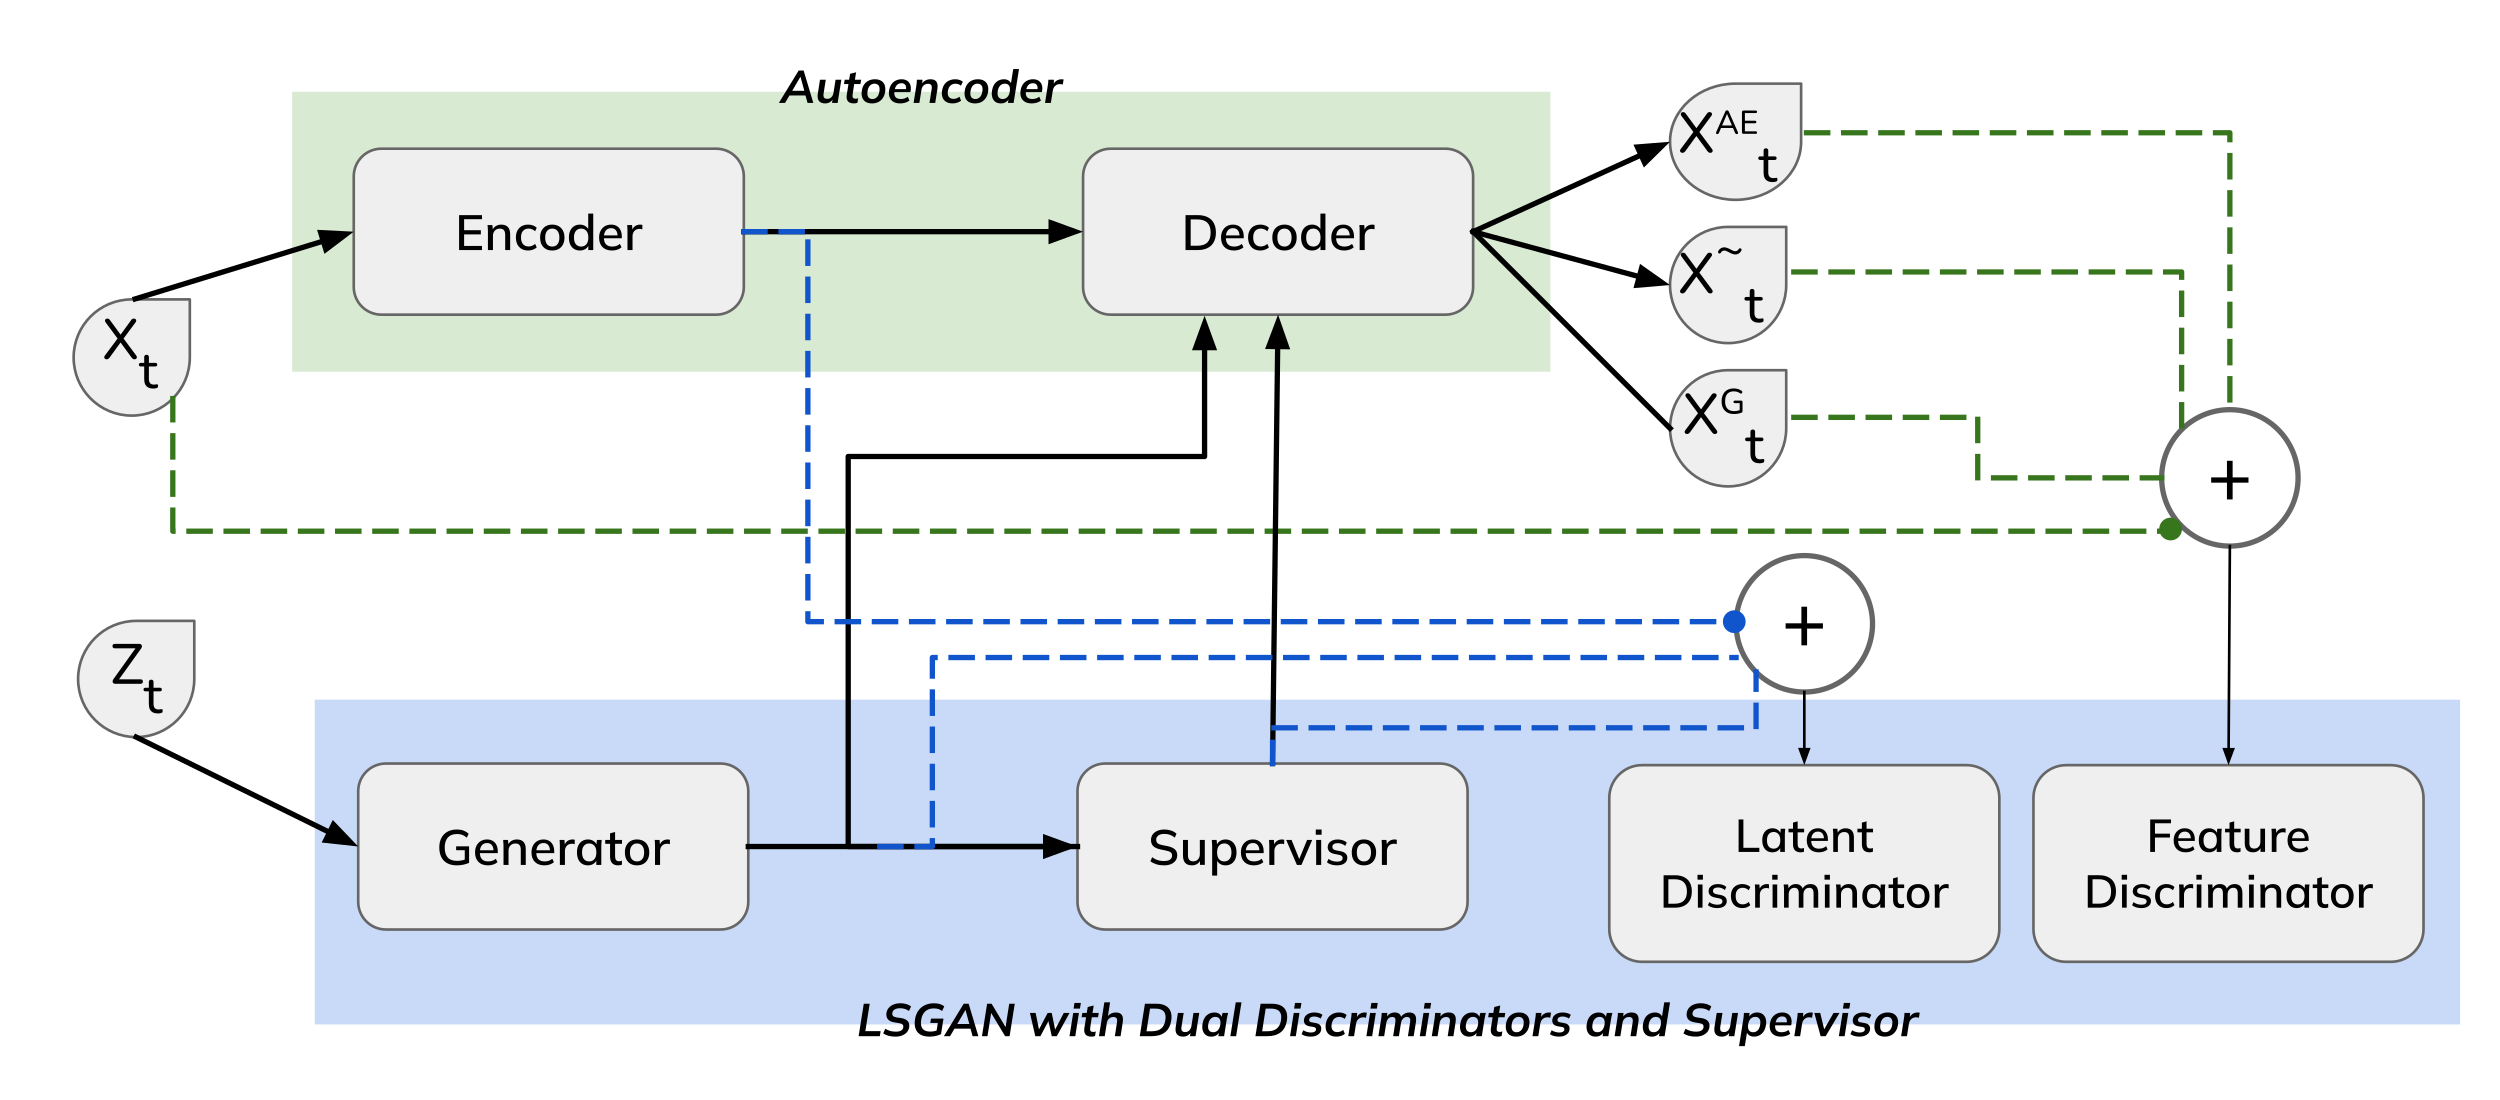 <svg version="1.1" viewBox="0.0 0.0 941.27 414.286" fill="none" stroke="none" stroke-linecap="square" stroke-miterlimit="10" xmlns:xlink="http://www.w3.org/1999/xlink" xmlns="http://www.w3.org/2000/svg"><rect x="0.0" y="0.0" width="941.27" height="414.286" fill="#333333" stroke="none"/><clipPath id="p.0"><path d="m0 0l941.27 0l0 414.286l-941.27 0l0 -414.286z" clip-rule="nonzero"/></clipPath><g clip-path="url(#p.0)"><path fill="#ffffff" d="m0 0l941.27 0l0 414.286l-941.27 0z" fill-rule="evenodd"/><path fill="#c9daf8" d="m118.504 263.441l807.748 0l0 122.268l-807.748 0z" fill-rule="evenodd"/><path fill="#d9ead3" d="m110.0 34.541l473.732 0l0 105.417l-473.732 0z" fill-rule="evenodd"/><path fill="#efefef" d="m27.722 134.604l0 0c0 -12.081 9.793 -21.874 21.874 -21.874q10.937 0 21.874 0q0 10.937 0 21.874l0 0c0 12.081 -9.793 21.874 -21.874 21.874l0 0c-12.081 0 -21.874 -9.793 -21.874 -21.874z" fill-rule="evenodd"/><path stroke="#666666" stroke-width="1.0" stroke-linejoin="round" stroke-linecap="butt" d="m27.722 134.604l0 0c0 -12.081 9.793 -21.874 21.874 -21.874q10.937 0 21.874 0q0 10.937 0 21.874l0 0c0 12.081 -9.793 21.874 -21.874 21.874l0 0c-12.081 0 -21.874 -9.793 -21.874 -21.874z" fill-rule="evenodd"/><path fill="#efefef" d="m134.87 297.895l0 0c0 -5.752 4.663 -10.415 10.415 -10.415l126.036 0c2.762 0 5.411 1.097 7.364 3.05c1.953 1.953 3.05 4.602 3.05 7.364l0 41.658c0 5.752 -4.663 10.415 -10.415 10.415l-126.036 0c-5.752 0 -10.415 -4.663 -10.415 -10.415z" fill-rule="evenodd"/><path stroke="#666666" stroke-width="1.0" stroke-linejoin="round" stroke-linecap="butt" d="m134.87 297.895l0 0c0 -5.752 4.663 -10.415 10.415 -10.415l126.036 0c2.762 0 5.411 1.097 7.364 3.05c1.953 1.953 3.05 4.602 3.05 7.364l0 41.658c0 5.752 -4.663 10.415 -10.415 10.415l-126.036 0c-5.752 0 -10.415 -4.663 -10.415 -10.415z" fill-rule="evenodd"/><path fill="#000000" d="m172.052 325.816q-2.188 0 -3.672 -0.812q-1.484 -0.812 -2.234 -2.328q-0.75 -1.516 -0.75 -3.594q0 -2.094 0.797 -3.594q0.797 -1.516 2.281 -2.344q1.484 -0.828 3.578 -0.828q1.422 0 2.484 0.406q1.078 0.406 1.906 1.172l-0.688 1.5q-0.594 -0.5 -1.156 -0.797q-0.562 -0.297 -1.156 -0.438q-0.594 -0.141 -1.391 -0.141q-2.266 0 -3.438 1.328q-1.172 1.328 -1.172 3.75q0 2.469 1.125 3.75q1.125 1.281 3.547 1.281q0.844 0 1.656 -0.156q0.828 -0.156 1.594 -0.469l-0.375 0.906l0 -4.312l-3.25 0l0 -1.453l4.875 0l0 6.219q-0.859 0.422 -2.109 0.688q-1.234 0.266 -2.453 0.266zm11.697 0q-2.281 0 -3.594 -1.281q-1.297 -1.297 -1.297 -3.578q0 -1.469 0.562 -2.562q0.578 -1.109 1.594 -1.719q1.016 -0.609 2.359 -0.609q1.312 0 2.203 0.562q0.906 0.562 1.375 1.578q0.469 1.016 0.469 2.406l0 0.594l-7.094 0l0 -1.078l5.797 0l-0.312 0.234q0 -1.391 -0.625 -2.172q-0.625 -0.781 -1.797 -0.781q-1.312 0 -2.016 0.906q-0.703 0.906 -0.703 2.5l0 0.188q0 1.656 0.797 2.5q0.812 0.828 2.312 0.828q0.812 0 1.531 -0.219q0.719 -0.234 1.375 -0.781l0.625 1.281q-0.656 0.578 -1.594 0.891q-0.938 0.312 -1.969 0.312zm5.827 -0.172l0 -7.141q0 -0.547 -0.047 -1.109q-0.047 -0.578 -0.094 -1.156l1.828 0l0.172 1.984l-0.234 0q0.438 -1.047 1.328 -1.594q0.891 -0.562 2.078 -0.562q1.656 0 2.5 0.922q0.844 0.906 0.844 2.828l0 5.828l-1.875 0l0 -5.703q0 -1.25 -0.5 -1.797q-0.484 -0.562 -1.5 -0.562q-1.188 0 -1.906 0.75q-0.703 0.734 -0.703 1.984l0 5.328l-1.891 0zm15.423 0.172q-2.281 0 -3.594 -1.281q-1.297 -1.297 -1.297 -3.578q0 -1.469 0.562 -2.562q0.578 -1.109 1.594 -1.719q1.016 -0.609 2.359 -0.609q1.312 0 2.203 0.562q0.906 0.562 1.375 1.578q0.469 1.016 0.469 2.406l0 0.594l-7.094 0l0 -1.078l5.797 0l-0.312 0.234q0 -1.391 -0.625 -2.172q-0.625 -0.781 -1.797 -0.781q-1.312 0 -2.016 0.906q-0.703 0.906 -0.703 2.5l0 0.188q0 1.656 0.797 2.5q0.812 0.828 2.312 0.828q0.812 0 1.531 -0.219q0.719 -0.234 1.375 -0.781l0.625 1.281q-0.656 0.578 -1.594 0.891q-0.938 0.312 -1.969 0.312zm5.796 -0.172l0 -7.078q0 -0.578 -0.031 -1.156q-0.031 -0.594 -0.078 -1.172l1.828 0l0.203 2.422l-0.297 0q0.188 -0.875 0.625 -1.453q0.453 -0.578 1.094 -0.859q0.641 -0.281 1.359 -0.281q0.297 0 0.5 0.031q0.203 0.031 0.406 0.094l-0.016 1.672q-0.312 -0.125 -0.547 -0.156q-0.234 -0.031 -0.562 -0.031q-0.828 0 -1.406 0.375q-0.578 0.359 -0.875 0.984q-0.297 0.609 -0.297 1.312l0 5.297l-1.906 0zm10.581 0.172q-1.25 0 -2.188 -0.578q-0.938 -0.578 -1.453 -1.672q-0.5 -1.109 -0.5 -2.625q0 -1.531 0.5 -2.609q0.516 -1.078 1.453 -1.672q0.938 -0.594 2.188 -0.594q1.234 0 2.141 0.625q0.922 0.609 1.219 1.672l-0.203 0l0.188 -2.125l1.828 0q-0.062 0.578 -0.109 1.156q-0.047 0.562 -0.047 1.109l0 7.141l-1.891 0l0 -2.094l0.219 0q-0.312 1.047 -1.234 1.656q-0.922 0.609 -2.109 0.609zm0.469 -1.484q1.203 0 1.938 -0.844q0.75 -0.859 0.75 -2.547q0 -1.672 -0.75 -2.516q-0.734 -0.859 -1.938 -0.859q-1.234 0 -1.969 0.859q-0.734 0.844 -0.734 2.516q0 1.688 0.719 2.547q0.734 0.844 1.984 0.844zm10.94 1.484q-1.531 0 -2.312 -0.828q-0.781 -0.844 -0.781 -2.5l0 -4.797l-1.828 0l0 -1.453l1.828 0l0 -2.484l1.891 -0.5l0 2.984l2.609 0l0 1.453l-2.609 0l0 4.625q0 1.047 0.375 1.5q0.375 0.453 1.078 0.453q0.359 0 0.625 -0.062q0.266 -0.078 0.5 -0.172l0 1.531q-0.281 0.109 -0.656 0.172q-0.375 0.078 -0.719 0.078zm7.054 0q-1.391 0 -2.422 -0.578q-1.031 -0.594 -1.594 -1.688q-0.547 -1.094 -0.547 -2.609q0 -1.516 0.547 -2.594q0.562 -1.094 1.594 -1.688q1.031 -0.594 2.422 -0.594q1.406 0 2.438 0.594q1.031 0.594 1.594 1.688q0.578 1.078 0.578 2.594q0 1.516 -0.578 2.609q-0.562 1.094 -1.594 1.688q-1.031 0.578 -2.438 0.578zm0 -1.484q1.234 0 1.953 -0.844q0.734 -0.859 0.734 -2.547q0 -1.672 -0.734 -2.516q-0.719 -0.859 -1.953 -0.859q-1.203 0 -1.938 0.859q-0.719 0.844 -0.719 2.516q0 1.688 0.703 2.547q0.719 0.844 1.953 0.844zm6.777 1.312l0 -7.078q0 -0.578 -0.031 -1.156q-0.031 -0.594 -0.078 -1.172l1.828 0l0.203 2.422l-0.297 0q0.188 -0.875 0.625 -1.453q0.453 -0.578 1.094 -0.859q0.641 -0.281 1.359 -0.281q0.297 0 0.5 0.031q0.203 0.031 0.406 0.094l-0.016 1.672q-0.312 -0.125 -0.547 -0.156q-0.234 -0.031 -0.562 -0.031q-0.828 0 -1.406 0.375q-0.578 0.359 -0.875 0.984q-0.297 0.609 -0.297 1.312l0 5.297l-1.906 0z" fill-rule="nonzero"/><path fill="#efefef" d="m405.689 297.895l0 0c0 -5.752 4.663 -10.415 10.415 -10.415l126.036 0c2.762 0 5.411 1.097 7.364 3.05c1.953 1.953 3.05 4.602 3.05 7.364l0 41.658c0 5.752 -4.663 10.415 -10.415 10.415l-126.036 0c-5.752 0 -10.415 -4.663 -10.415 -10.415z" fill-rule="evenodd"/><path stroke="#666666" stroke-width="1.0" stroke-linejoin="round" stroke-linecap="butt" d="m405.689 297.895l0 0c0 -5.752 4.663 -10.415 10.415 -10.415l126.036 0c2.762 0 5.411 1.097 7.364 3.05c1.953 1.953 3.05 4.602 3.05 7.364l0 41.658c0 5.752 -4.663 10.415 -10.415 10.415l-126.036 0c-5.752 0 -10.415 -4.663 -10.415 -10.415z" fill-rule="evenodd"/><path fill="#000000" d="m438.251 325.816q-1.578 0 -2.875 -0.406q-1.281 -0.406 -2.234 -1.141l0.656 -1.531q0.641 0.484 1.312 0.797q0.688 0.312 1.453 0.484q0.781 0.156 1.688 0.156q1.578 0 2.312 -0.562q0.734 -0.562 0.734 -1.469q0 -0.797 -0.516 -1.219q-0.516 -0.438 -1.797 -0.688l-2.031 -0.422q-1.812 -0.359 -2.703 -1.203q-0.891 -0.859 -0.891 -2.328q0 -1.203 0.641 -2.094q0.641 -0.891 1.766 -1.375q1.125 -0.5 2.641 -0.5q1.391 0 2.562 0.406q1.188 0.406 1.984 1.188l-0.625 1.469q-0.844 -0.719 -1.797 -1.062q-0.953 -0.344 -2.172 -0.344q-1.422 0 -2.234 0.594q-0.812 0.594 -0.812 1.625q0 0.812 0.5 1.281q0.516 0.469 1.719 0.703l2.031 0.391q1.875 0.406 2.766 1.219q0.906 0.797 0.906 2.219q0 1.141 -0.609 2.0q-0.609 0.859 -1.734 1.344q-1.109 0.469 -2.641 0.469zm10.544 0q-1.703 0 -2.547 -0.922q-0.844 -0.922 -0.844 -2.844l0 -5.812l1.875 0l0 5.766q0 1.172 0.484 1.734q0.484 0.562 1.484 0.562q1.109 0 1.797 -0.734q0.703 -0.75 0.703 -1.984l0 -5.344l1.875 0l0 9.406l-1.828 0l0 -2.016l0.25 0q-0.391 1.047 -1.25 1.625q-0.859 0.562 -2.0 0.562zm7.589 3.859l0 -11.172q0 -0.547 -0.047 -1.109q-0.047 -0.578 -0.094 -1.156l1.828 0l0.188 2.125l-0.203 0q0.297 -1.062 1.203 -1.672q0.906 -0.625 2.156 -0.625q1.25 0 2.172 0.594q0.938 0.594 1.453 1.672q0.516 1.078 0.516 2.609q0 1.516 -0.516 2.625q-0.516 1.094 -1.453 1.672q-0.922 0.578 -2.172 0.578q-1.234 0 -2.141 -0.609q-0.906 -0.609 -1.203 -1.656l0.203 0l0 6.125l-1.891 0zm4.562 -5.344q1.219 0 1.953 -0.844q0.75 -0.859 0.75 -2.547q0 -1.672 -0.75 -2.516q-0.734 -0.859 -1.953 -0.859q-1.234 0 -1.969 0.859q-0.734 0.844 -0.734 2.516q0 1.688 0.734 2.547q0.734 0.844 1.969 0.844zm11.159 1.484q-2.281 0 -3.594 -1.281q-1.297 -1.297 -1.297 -3.578q0 -1.469 0.562 -2.562q0.578 -1.109 1.594 -1.719q1.016 -0.609 2.359 -0.609q1.312 0 2.203 0.562q0.906 0.562 1.375 1.578q0.469 1.016 0.469 2.406l0 0.594l-7.094 0l0 -1.078l5.797 0l-0.312 0.234q0 -1.391 -0.625 -2.172q-0.625 -0.781 -1.797 -0.781q-1.312 0 -2.016 0.906q-0.703 0.906 -0.703 2.5l0 0.188q0 1.656 0.797 2.5q0.812 0.828 2.312 0.828q0.812 0 1.531 -0.219q0.719 -0.234 1.375 -0.781l0.625 1.281q-0.656 0.578 -1.594 0.891q-0.938 0.312 -1.969 0.312zm5.796 -0.172l0 -7.078q0 -0.578 -0.031 -1.156q-0.031 -0.594 -0.078 -1.172l1.828 0l0.203 2.422l-0.297 0q0.188 -0.875 0.625 -1.453q0.453 -0.578 1.094 -0.859q0.641 -0.281 1.359 -0.281q0.297 0 0.5 0.031q0.203 0.031 0.406 0.094l-0.016 1.672q-0.312 -0.125 -0.547 -0.156q-0.234 -0.031 -0.562 -0.031q-0.828 0 -1.406 0.375q-0.578 0.359 -0.875 0.984q-0.297 0.609 -0.297 1.312l0 5.297l-1.906 0zm10.39 0l-4.031 -9.406l2.016 0l3.172 7.859l-0.547 0l3.234 -7.859l1.922 0l-4.047 9.406l-1.719 0zm7.253 0l0 -9.406l1.891 0l0 9.406l-1.891 0zm-0.141 -11.359l0 -1.969l2.188 0l0 1.969l-2.188 0zm8.02 11.531q-1.172 0 -2.172 -0.297q-0.984 -0.297 -1.641 -0.844l0.578 -1.281q0.703 0.516 1.531 0.781q0.844 0.25 1.719 0.25q1.031 0 1.547 -0.359q0.531 -0.359 0.531 -1.0q0 -0.484 -0.328 -0.781q-0.328 -0.297 -1.078 -0.453l-1.797 -0.344q-1.188 -0.266 -1.812 -0.891q-0.609 -0.641 -0.609 -1.625q0 -0.844 0.453 -1.5q0.469 -0.656 1.312 -1.031q0.844 -0.375 1.984 -0.375q1.047 0 1.938 0.312q0.906 0.297 1.5 0.859l-0.594 1.25q-0.578 -0.5 -1.312 -0.766q-0.719 -0.266 -1.469 -0.266q-1.047 0 -1.562 0.391q-0.5 0.391 -0.5 1.031q0 0.484 0.312 0.797q0.312 0.297 0.984 0.469l1.781 0.344q1.281 0.266 1.906 0.875q0.641 0.594 0.641 1.594q0 0.875 -0.484 1.531q-0.484 0.656 -1.344 1.0q-0.859 0.328 -2.016 0.328zm10.088 0q-1.391 0 -2.422 -0.578q-1.031 -0.594 -1.594 -1.688q-0.547 -1.094 -0.547 -2.609q0 -1.516 0.547 -2.594q0.562 -1.094 1.594 -1.688q1.031 -0.594 2.422 -0.594q1.406 0 2.438 0.594q1.031 0.594 1.594 1.688q0.578 1.078 0.578 2.594q0 1.516 -0.578 2.609q-0.562 1.094 -1.594 1.688q-1.031 0.578 -2.438 0.578zm0 -1.484q1.234 0 1.953 -0.844q0.734 -0.859 0.734 -2.547q0 -1.672 -0.734 -2.516q-0.719 -0.859 -1.953 -0.859q-1.203 0 -1.937 0.859q-0.719 0.844 -0.719 2.516q0 1.688 0.703 2.547q0.719 0.844 1.953 0.844zm6.777 1.312l0 -7.078q0 -0.578 -0.031 -1.156q-0.031 -0.594 -0.078 -1.172l1.828 0l0.203 2.422l-0.297 0q0.188 -0.875 0.625 -1.453q0.453 -0.578 1.094 -0.859q0.641 -0.281 1.359 -0.281q0.297 0 0.5 0.031q0.203 0.031 0.406 0.094l-0.016 1.672q-0.312 -0.125 -0.547 -0.156q-0.234 -0.031 -0.562 -0.031q-0.828 0 -1.406 0.375q-0.578 0.359 -0.875 0.984q-0.297 0.609 -0.297 1.312l0 5.297l-1.906 0z" fill-rule="nonzero"/><path fill="#efefef" d="m133.189 66.399l0 0c0 -5.752 4.663 -10.415 10.415 -10.415l126.036 0c2.762 0 5.411 1.097 7.364 3.05c1.953 1.953 3.05 4.602 3.05 7.364l0 41.658c0 5.752 -4.663 10.415 -10.415 10.415l-126.036 0c-5.752 0 -10.415 -4.663 -10.415 -10.415z" fill-rule="evenodd"/><path stroke="#666666" stroke-width="1.0" stroke-linejoin="round" stroke-linecap="butt" d="m133.189 66.399l0 0c0 -5.752 4.663 -10.415 10.415 -10.415l126.036 0c2.762 0 5.411 1.097 7.364 3.05c1.953 1.953 3.05 4.602 3.05 7.364l0 41.658c0 5.752 -4.663 10.415 -10.415 10.415l-126.036 0c-5.752 0 -10.415 -4.663 -10.415 -10.415z" fill-rule="evenodd"/><path fill="#000000" d="m172.853 94.148l0 -13.156l8.625 0l0 1.547l-6.734 0l0 4.141l6.297 0l0 1.578l-6.297 0l0 4.328l6.734 0l0 1.562l-8.625 0zm10.854 0l0 -7.141q0 -0.547 -0.047 -1.109q-0.047 -0.578 -0.094 -1.156l1.828 0l0.172 1.984l-0.234 0q0.438 -1.047 1.328 -1.594q0.891 -0.562 2.078 -0.562q1.656 0 2.5 0.922q0.844 0.906 0.844 2.828l0 5.828l-1.875 0l0 -5.703q0 -1.25 -0.5 -1.797q-0.484 -0.562 -1.5 -0.562q-1.188 0 -1.906 0.75q-0.703 0.734 -0.703 1.984l0 5.328l-1.891 0zm15.188 0.172q-1.422 0 -2.469 -0.578q-1.047 -0.594 -1.625 -1.703q-0.562 -1.125 -0.562 -2.641q0 -1.516 0.578 -2.594q0.578 -1.094 1.609 -1.656q1.047 -0.578 2.469 -0.578q0.922 0 1.781 0.312q0.859 0.312 1.406 0.875l-0.609 1.312q-0.516 -0.5 -1.172 -0.75q-0.656 -0.25 -1.266 -0.25q-1.344 0 -2.109 0.859q-0.766 0.859 -0.766 2.484q0 1.641 0.766 2.516q0.766 0.875 2.109 0.875q0.594 0 1.234 -0.234q0.656 -0.234 1.203 -0.75l0.609 1.328q-0.578 0.547 -1.453 0.859q-0.859 0.312 -1.734 0.312zm9.029 0q-1.391 0 -2.422 -0.578q-1.031 -0.594 -1.594 -1.688q-0.547 -1.094 -0.547 -2.609q0 -1.516 0.547 -2.594q0.562 -1.094 1.594 -1.688q1.031 -0.594 2.422 -0.594q1.406 0 2.438 0.594q1.031 0.594 1.594 1.688q0.578 1.078 0.578 2.594q0 1.516 -0.578 2.609q-0.562 1.094 -1.594 1.688q-1.031 0.578 -2.438 0.578zm0 -1.484q1.234 0 1.953 -0.844q0.734 -0.859 0.734 -2.547q0 -1.672 -0.734 -2.516q-0.719 -0.859 -1.953 -0.859q-1.203 0 -1.938 0.859q-0.719 0.844 -0.719 2.516q0 1.688 0.703 2.547q0.719 0.844 1.953 0.844zm10.417 1.484q-1.234 0 -2.188 -0.578q-0.938 -0.578 -1.453 -1.672q-0.5 -1.109 -0.5 -2.625q0 -1.531 0.5 -2.609q0.516 -1.078 1.453 -1.672q0.953 -0.594 2.188 -0.594q1.203 0 2.125 0.609q0.938 0.609 1.234 1.656l-0.234 0l0 -6.422l1.891 0l0 13.734l-1.859 0l0 -2.125l0.219 0q-0.312 1.062 -1.234 1.688q-0.906 0.609 -2.141 0.609zm0.469 -1.484q1.203 0 1.953 -0.844q0.75 -0.859 0.75 -2.547q0 -1.672 -0.75 -2.516q-0.75 -0.859 -1.953 -0.859q-1.234 0 -1.969 0.859q-0.734 0.844 -0.734 2.516q0 1.688 0.734 2.547q0.734 0.844 1.969 0.844zm11.643 1.484q-2.281 0 -3.594 -1.281q-1.297 -1.297 -1.297 -3.578q0 -1.469 0.562 -2.562q0.578 -1.109 1.594 -1.719q1.016 -0.609 2.359 -0.609q1.312 0 2.203 0.562q0.906 0.562 1.375 1.578q0.469 1.016 0.469 2.406l0 0.594l-7.094 0l0 -1.078l5.797 0l-0.312 0.234q0 -1.391 -0.625 -2.172q-0.625 -0.781 -1.797 -0.781q-1.312 0 -2.016 0.906q-0.703 0.906 -0.703 2.5l0 0.188q0 1.656 0.797 2.5q0.812 0.828 2.312 0.828q0.812 0 1.531 -0.219q0.719 -0.234 1.375 -0.781l0.625 1.281q-0.656 0.578 -1.594 0.891q-0.938 0.312 -1.969 0.312zm5.796 -0.172l0 -7.078q0 -0.578 -0.031 -1.156q-0.031 -0.594 -0.078 -1.172l1.828 0l0.203 2.422l-0.297 0q0.188 -0.875 0.625 -1.453q0.453 -0.578 1.094 -0.859q0.641 -0.281 1.359 -0.281q0.297 0 0.5 0.031q0.203 0.031 0.406 0.094l-0.016 1.672q-0.312 -0.125 -0.547 -0.156q-0.234 -0.031 -0.562 -0.031q-0.828 0 -1.406 0.375q-0.578 0.359 -0.875 0.984q-0.297 0.609 -0.297 1.312l0 5.297l-1.906 0z" fill-rule="nonzero"/><path fill="#efefef" d="m407.782 66.399l0 0c0 -5.752 4.663 -10.415 10.415 -10.415l126.036 0c2.762 0 5.411 1.097 7.364 3.05c1.953 1.953 3.05 4.602 3.05 7.364l0 41.658c0 5.752 -4.663 10.415 -10.415 10.415l-126.036 0c-5.752 0 -10.415 -4.663 -10.415 -10.415z" fill-rule="evenodd"/><path stroke="#666666" stroke-width="1.0" stroke-linejoin="round" stroke-linecap="butt" d="m407.782 66.399l0 0c0 -5.752 4.663 -10.415 10.415 -10.415l126.036 0c2.762 0 5.411 1.097 7.364 3.05c1.953 1.953 3.05 4.602 3.05 7.364l0 41.658c0 5.752 -4.663 10.415 -10.415 10.415l-126.036 0c-5.752 0 -10.415 -4.663 -10.415 -10.415z" fill-rule="evenodd"/><path fill="#000000" d="m446.364 94.148l0 -13.156l4.547 0q2.234 0 3.766 0.766q1.547 0.766 2.328 2.234q0.797 1.469 0.797 3.578q0 2.078 -0.797 3.562q-0.781 1.469 -2.328 2.25q-1.531 0.766 -3.766 0.766l-4.547 0zm1.938 -1.625l2.5 0q2.547 0 3.781 -1.219q1.234 -1.234 1.234 -3.734q0 -2.5 -1.234 -3.719q-1.234 -1.234 -3.781 -1.234l-2.5 0l0 9.906zm16.317 1.797q-2.281 0 -3.594 -1.281q-1.297 -1.297 -1.297 -3.578q0 -1.469 0.562 -2.562q0.578 -1.109 1.594 -1.719q1.016 -0.609 2.359 -0.609q1.312 0 2.203 0.562q0.906 0.562 1.375 1.578q0.469 1.016 0.469 2.406l0 0.594l-7.094 0l0 -1.078l5.797 0l-0.312 0.234q0 -1.391 -0.625 -2.172q-0.625 -0.781 -1.797 -0.781q-1.312 0 -2.016 0.906q-0.703 0.906 -0.703 2.5l0 0.188q0 1.656 0.797 2.5q0.812 0.828 2.312 0.828q0.812 0 1.531 -0.219q0.719 -0.234 1.375 -0.781l0.625 1.281q-0.656 0.578 -1.594 0.891q-0.938 0.312 -1.969 0.312zm9.952 0q-1.422 0 -2.469 -0.578q-1.047 -0.594 -1.625 -1.703q-0.562 -1.125 -0.562 -2.641q0 -1.516 0.578 -2.594q0.578 -1.094 1.609 -1.656q1.047 -0.578 2.469 -0.578q0.922 0 1.781 0.312q0.859 0.312 1.406 0.875l-0.609 1.312q-0.516 -0.5 -1.172 -0.75q-0.656 -0.25 -1.266 -0.25q-1.344 0 -2.109 0.859q-0.766 0.859 -0.766 2.484q0 1.641 0.766 2.516q0.766 0.875 2.109 0.875q0.594 0 1.234 -0.234q0.656 -0.234 1.203 -0.75l0.609 1.328q-0.578 0.547 -1.453 0.859q-0.859 0.312 -1.734 0.312zm9.029 0q-1.391 0 -2.422 -0.578q-1.031 -0.594 -1.594 -1.688q-0.547 -1.094 -0.547 -2.609q0 -1.516 0.547 -2.594q0.562 -1.094 1.594 -1.688q1.031 -0.594 2.422 -0.594q1.406 0 2.438 0.594q1.031 0.594 1.594 1.688q0.578 1.078 0.578 2.594q0 1.516 -0.578 2.609q-0.562 1.094 -1.594 1.688q-1.031 0.578 -2.438 0.578zm0 -1.484q1.234 0 1.953 -0.844q0.734 -0.859 0.734 -2.547q0 -1.672 -0.734 -2.516q-0.719 -0.859 -1.953 -0.859q-1.203 0 -1.938 0.859q-0.719 0.844 -0.719 2.516q0 1.688 0.703 2.547q0.719 0.844 1.953 0.844zm10.417 1.484q-1.234 0 -2.188 -0.578q-0.938 -0.578 -1.453 -1.672q-0.5 -1.109 -0.5 -2.625q0 -1.531 0.5 -2.609q0.516 -1.078 1.453 -1.672q0.953 -0.594 2.188 -0.594q1.203 0 2.125 0.609q0.938 0.609 1.234 1.656l-0.234 0l0 -6.422l1.891 0l0 13.734l-1.859 0l0 -2.125l0.219 0q-0.312 1.062 -1.234 1.688q-0.906 0.609 -2.141 0.609zm0.469 -1.484q1.203 0 1.953 -0.844q0.75 -0.859 0.75 -2.547q0 -1.672 -0.75 -2.516q-0.75 -0.859 -1.953 -0.859q-1.234 0 -1.969 0.859q-0.734 0.844 -0.734 2.516q0 1.688 0.734 2.547q0.734 0.844 1.969 0.844zm11.643 1.484q-2.281 0 -3.594 -1.281q-1.297 -1.297 -1.297 -3.578q0 -1.469 0.562 -2.562q0.578 -1.109 1.594 -1.719q1.016 -0.609 2.359 -0.609q1.312 0 2.203 0.562q0.906 0.562 1.375 1.578q0.469 1.016 0.469 2.406l0 0.594l-7.094 0l0 -1.078l5.797 0l-0.312 0.234q0 -1.391 -0.625 -2.172q-0.625 -0.781 -1.797 -0.781q-1.312 0 -2.016 0.906q-0.703 0.906 -0.703 2.5l0 0.188q0 1.656 0.797 2.5q0.812 0.828 2.312 0.828q0.812 0 1.531 -0.219q0.719 -0.234 1.375 -0.781l0.625 1.281q-0.656 0.578 -1.594 0.891q-0.938 0.312 -1.969 0.312zm5.796 -0.172l0 -7.078q0 -0.578 -0.031 -1.156q-0.031 -0.594 -0.078 -1.172l1.828 0l0.203 2.422l-0.297 0q0.188 -0.875 0.625 -1.453q0.453 -0.578 1.094 -0.859q0.641 -0.281 1.359 -0.281q0.297 0 0.5 0.031q0.203 0.031 0.406 0.094l-0.016 1.672q-0.312 -0.125 -0.547 -0.156q-0.234 -0.031 -0.562 -0.031q-0.828 0 -1.406 0.375q-0.578 0.359 -0.875 0.984q-0.297 0.609 -0.297 1.312l0 5.297l-1.906 0z" fill-rule="nonzero"/><path fill="#efefef" d="m765.609 300.428l0 0c0 -6.816 5.525 -12.341 12.341 -12.341l122.183 0c3.273 0 6.412 1.3 8.727 3.615c2.314 2.314 3.615 5.454 3.615 8.727l0 49.364c0 6.816 -5.525 12.341 -12.341 12.341l-122.183 0c-6.816 0 -12.341 -5.525 -12.341 -12.341z" fill-rule="evenodd"/><path stroke="#666666" stroke-width="1.0" stroke-linejoin="round" stroke-linecap="butt" d="m765.609 300.428l0 0c0 -6.816 5.525 -12.341 12.341 -12.341l122.183 0c3.273 0 6.412 1.3 8.727 3.615c2.314 2.314 3.615 5.454 3.615 8.727l0 49.364c0 6.816 -5.525 12.341 -12.341 12.341l-122.183 0c-6.816 0 -12.341 -5.525 -12.341 -12.341z" fill-rule="evenodd"/><path fill="#000000" d="m809.566 320.75l0 -12.219l7.828 0l0 1.438l-6.031 0l0 3.922l5.641 0l0 1.438l-5.641 0l0 5.422l-1.797 0zm13.371 0.156q-2.109 0 -3.328 -1.188q-1.203 -1.203 -1.203 -3.312q0 -1.375 0.531 -2.391q0.531 -1.031 1.469 -1.594q0.938 -0.562 2.188 -0.562q1.234 0 2.062 0.531q0.828 0.516 1.266 1.469q0.438 0.938 0.438 2.219l0 0.547l-6.578 0l0 -1.0l5.375 0l-0.281 0.219q0 -1.297 -0.594 -2.016q-0.578 -0.719 -1.672 -0.719q-1.203 0 -1.875 0.844q-0.656 0.844 -0.656 2.312l0 0.172q0 1.547 0.75 2.328q0.766 0.766 2.156 0.766q0.75 0 1.422 -0.203q0.672 -0.219 1.281 -0.734l0.562 1.203q-0.609 0.531 -1.469 0.828q-0.859 0.281 -1.844 0.281zm8.774 0q-1.156 0 -2.031 -0.531q-0.859 -0.547 -1.344 -1.562q-0.469 -1.031 -0.469 -2.422q0 -1.422 0.469 -2.422q0.484 -1.016 1.344 -1.562q0.875 -0.547 2.031 -0.547q1.141 0 1.984 0.578q0.859 0.562 1.141 1.547l-0.188 0l0.172 -1.969l1.688 0q-0.047 0.531 -0.094 1.062q-0.047 0.531 -0.047 1.031l0 6.641l-1.75 0l0 -1.938l0.203 0q-0.281 0.969 -1.141 1.531q-0.859 0.562 -1.969 0.562zm0.438 -1.375q1.125 0 1.812 -0.797q0.688 -0.797 0.688 -2.344q0 -1.562 -0.688 -2.344q-0.688 -0.797 -1.812 -0.797q-1.141 0 -1.828 0.797q-0.688 0.781 -0.688 2.344q0 1.547 0.672 2.344q0.688 0.797 1.844 0.797zm10.162 1.375q-1.422 0 -2.156 -0.766q-0.719 -0.781 -0.719 -2.312l0 -4.453l-1.688 0l0 -1.359l1.688 0l0 -2.297l1.75 -0.469l0 2.766l2.438 0l0 1.359l-2.438 0l0 4.297q0 0.969 0.344 1.391q0.359 0.406 1.016 0.406q0.328 0 0.578 -0.062q0.25 -0.062 0.453 -0.141l0 1.422q-0.25 0.094 -0.609 0.156q-0.344 0.062 -0.656 0.062zm6.009 0q-1.578 0 -2.375 -0.859q-0.781 -0.859 -0.781 -2.641l0 -5.391l1.75 0l0 5.359q0 1.094 0.438 1.609q0.453 0.516 1.375 0.516q1.047 0 1.688 -0.688q0.641 -0.703 0.641 -1.844l0 -4.953l1.75 0l0 8.734l-1.703 0l0 -1.875l0.234 0q-0.375 0.969 -1.172 1.5q-0.797 0.531 -1.844 0.531zm7.014 -0.156l0 -6.562q0 -0.547 -0.031 -1.094q-0.016 -0.547 -0.078 -1.078l1.703 0l0.188 2.25l-0.281 0q0.172 -0.812 0.594 -1.344q0.422 -0.547 1.016 -0.797q0.594 -0.266 1.25 -0.266q0.281 0 0.469 0.031q0.188 0.016 0.391 0.078l-0.016 1.562q-0.297 -0.125 -0.516 -0.156q-0.219 -0.031 -0.531 -0.031q-0.766 0 -1.312 0.344q-0.531 0.344 -0.812 0.922q-0.266 0.562 -0.266 1.219l0 4.922l-1.766 0zm10.474 0.156q-2.109 0 -3.328 -1.188q-1.203 -1.203 -1.203 -3.312q0 -1.375 0.531 -2.391q0.531 -1.031 1.469 -1.594q0.938 -0.562 2.188 -0.562q1.234 0 2.062 0.531q0.828 0.516 1.266 1.469q0.438 0.938 0.438 2.219l0 0.547l-6.578 0l0 -1.0l5.375 0l-0.281 0.219q0 -1.297 -0.594 -2.016q-0.578 -0.719 -1.672 -0.719q-1.203 0 -1.875 0.844q-0.656 0.844 -0.656 2.312l0 0.172q0 1.547 0.75 2.328q0.766 0.766 2.156 0.766q0.75 0 1.422 -0.203q0.672 -0.219 1.281 -0.734l0.562 1.203q-0.609 0.531 -1.469 0.828q-0.859 0.281 -1.844 0.281z" fill-rule="nonzero"/><path fill="#000000" d="m786.061 341.75l0 -12.219l4.234 0q2.062 0 3.484 0.719q1.438 0.703 2.172 2.062q0.734 1.359 0.734 3.328q0 1.938 -0.734 3.312q-0.734 1.359 -2.172 2.078q-1.422 0.719 -3.484 0.719l-4.234 0zm1.797 -1.5l2.328 0q2.359 0 3.5 -1.141q1.156 -1.156 1.156 -3.469q0 -2.328 -1.156 -3.453q-1.141 -1.141 -3.5 -1.141l-2.328 0l0 9.203zm11.112 1.5l0 -8.734l1.75 0l0 8.734l-1.75 0zm-0.141 -10.547l0 -1.828l2.031 0l0 1.828l-2.031 0zm7.455 10.703q-1.094 0 -2.016 -0.281q-0.906 -0.281 -1.516 -0.781l0.531 -1.188q0.641 0.484 1.422 0.734q0.781 0.234 1.594 0.234q0.953 0 1.438 -0.328q0.484 -0.344 0.484 -0.938q0 -0.453 -0.312 -0.719q-0.297 -0.281 -0.984 -0.422l-1.672 -0.328q-1.094 -0.25 -1.672 -0.828q-0.578 -0.594 -0.578 -1.516q0 -0.781 0.422 -1.391q0.438 -0.609 1.219 -0.953q0.797 -0.344 1.844 -0.344q0.969 0 1.797 0.281q0.844 0.281 1.391 0.797l-0.547 1.156q-0.547 -0.453 -1.219 -0.703q-0.672 -0.25 -1.359 -0.25q-0.984 0 -1.453 0.375q-0.453 0.359 -0.453 0.938q0 0.453 0.281 0.75q0.281 0.281 0.906 0.438l1.672 0.328q1.172 0.234 1.75 0.797q0.594 0.547 0.594 1.484q0 0.812 -0.453 1.422q-0.438 0.609 -1.234 0.922q-0.797 0.312 -1.875 0.312zm9.457 0q-1.312 0 -2.297 -0.547q-0.969 -0.547 -1.5 -1.578q-0.531 -1.031 -0.531 -2.453q0 -1.406 0.531 -2.406q0.547 -1.0 1.516 -1.531q0.969 -0.531 2.281 -0.531q0.844 0 1.641 0.297q0.812 0.281 1.328 0.797l-0.578 1.234q-0.484 -0.469 -1.094 -0.703q-0.594 -0.234 -1.172 -0.234q-1.25 0 -1.969 0.797q-0.703 0.797 -0.703 2.297q0 1.531 0.703 2.344q0.719 0.812 1.969 0.812q0.547 0 1.156 -0.219q0.609 -0.219 1.109 -0.703l0.578 1.234q-0.547 0.516 -1.359 0.812q-0.797 0.281 -1.609 0.281zm4.787 -0.156l0 -6.562q0 -0.547 -0.031 -1.094q-0.016 -0.547 -0.078 -1.078l1.703 0l0.188 2.25l-0.281 0q0.172 -0.812 0.594 -1.344q0.422 -0.547 1.016 -0.797q0.594 -0.266 1.25 -0.266q0.281 0 0.469 0.031q0.188 0.016 0.391 0.078l-0.016 1.562q-0.297 -0.125 -0.516 -0.156q-0.219 -0.031 -0.531 -0.031q-0.766 0 -1.312 0.344q-0.531 0.344 -0.812 0.922q-0.266 0.562 -0.266 1.219l0 4.922l-1.766 0zm6.564 0l0 -8.734l1.75 0l0 8.734l-1.75 0zm-0.141 -10.547l0 -1.828l2.031 0l0 1.828l-2.031 0zm4.455 10.547l0 -6.641q0 -0.5 -0.047 -1.031q-0.031 -0.531 -0.094 -1.062l1.703 0l0.156 1.844l-0.203 0q0.359 -0.953 1.109 -1.469q0.75 -0.531 1.812 -0.531q1.078 0 1.75 0.516q0.688 0.516 0.953 1.562l-0.281 0q0.344 -0.953 1.172 -1.516q0.844 -0.562 1.938 -0.562q1.453 0 2.172 0.859q0.734 0.844 0.734 2.625l0 5.406l-1.75 0l0 -5.312q0 -1.156 -0.391 -1.656q-0.391 -0.516 -1.25 -0.516q-1.016 0 -1.609 0.703q-0.578 0.688 -0.578 1.859l0 4.922l-1.75 0l0 -5.312q0 -1.156 -0.391 -1.656q-0.391 -0.516 -1.25 -0.516q-1.016 0 -1.594 0.703q-0.562 0.688 -0.562 1.859l0 4.922l-1.75 0zm15.387 0l0 -8.734l1.75 0l0 8.734l-1.75 0zm-0.141 -10.547l0 -1.828l2.031 0l0 1.828l-2.031 0zm4.455 10.547l0 -6.641q0 -0.5 -0.047 -1.031q-0.031 -0.531 -0.094 -1.062l1.703 0l0.156 1.844l-0.203 0q0.391 -0.969 1.219 -1.484q0.844 -0.516 1.922 -0.516q1.547 0 2.328 0.859q0.797 0.844 0.797 2.625l0 5.406l-1.75 0l0 -5.297q0 -1.172 -0.469 -1.672q-0.453 -0.516 -1.391 -0.516q-1.109 0 -1.766 0.688q-0.656 0.688 -0.656 1.844l0 4.953l-1.75 0zm13.619 0.156q-1.156 0 -2.031 -0.531q-0.859 -0.547 -1.344 -1.562q-0.469 -1.031 -0.469 -2.422q0 -1.422 0.469 -2.422q0.484 -1.016 1.344 -1.562q0.875 -0.547 2.031 -0.547q1.141 0 1.984 0.578q0.859 0.562 1.141 1.547l-0.188 0l0.172 -1.969l1.688 0q-0.047 0.531 -0.094 1.062q-0.047 0.531 -0.047 1.031l0 6.641l-1.75 0l0 -1.938l0.203 0q-0.281 0.969 -1.141 1.531q-0.859 0.562 -1.969 0.562zm0.438 -1.375q1.125 0 1.812 -0.797q0.688 -0.797 0.688 -2.344q0 -1.562 -0.688 -2.344q-0.688 -0.797 -1.812 -0.797q-1.141 0 -1.828 0.797q-0.688 0.781 -0.688 2.344q0 1.547 0.672 2.344q0.688 0.797 1.844 0.797zm10.162 1.375q-1.422 0 -2.156 -0.766q-0.719 -0.781 -0.719 -2.312l0 -4.453l-1.688 0l0 -1.359l1.688 0l0 -2.297l1.75 -0.469l0 2.766l2.438 0l0 1.359l-2.438 0l0 4.297q0 0.969 0.344 1.391q0.359 0.406 1.016 0.406q0.328 0 0.578 -0.062q0.25 -0.062 0.453 -0.141l0 1.422q-0.25 0.094 -0.609 0.156q-0.344 0.062 -0.656 0.062zm6.563 0q-1.312 0 -2.266 -0.547q-0.953 -0.547 -1.469 -1.562q-0.516 -1.016 -0.516 -2.406q0 -1.406 0.516 -2.422q0.516 -1.016 1.469 -1.562q0.953 -0.547 2.266 -0.547q1.297 0 2.25 0.547q0.969 0.547 1.5 1.562q0.531 1.016 0.531 2.422q0 1.391 -0.531 2.406q-0.531 1.016 -1.5 1.562q-0.953 0.547 -2.25 0.547zm0 -1.375q1.141 0 1.812 -0.797q0.672 -0.797 0.672 -2.344q0 -1.562 -0.672 -2.344q-0.672 -0.797 -1.812 -0.797q-1.125 0 -1.812 0.797q-0.672 0.781 -0.672 2.344q0 1.547 0.656 2.344q0.672 0.797 1.828 0.797zm6.286 1.219l0 -6.562q0 -0.547 -0.031 -1.094q-0.016 -0.547 -0.078 -1.078l1.703 0l0.188 2.25l-0.281 0q0.172 -0.812 0.594 -1.344q0.422 -0.547 1.016 -0.797q0.594 -0.266 1.25 -0.266q0.281 0 0.469 0.031q0.188 0.016 0.391 0.078l-0.016 1.562q-0.297 -0.125 -0.516 -0.156q-0.219 -0.031 -0.531 -0.031q-0.766 0 -1.312 0.344q-0.531 0.344 -0.812 0.922q-0.266 0.562 -0.266 1.219l0 4.922l-1.766 0z" fill-rule="nonzero"/><path fill="#ffffff" d="m813.877 179.927l0 0c0 -14.185 11.5 -25.685 25.685 -25.685l0 0c6.812 0 13.345 2.706 18.162 7.523c4.817 4.817 7.523 11.35 7.523 18.162l0 0c0 14.185 -11.5 25.685 -25.685 25.685l0 0c-14.185 0 -25.685 -11.5 -25.685 -25.685z" fill-rule="evenodd"/><path stroke="#666666" stroke-width="2.0" stroke-linejoin="round" stroke-linecap="butt" d="m813.877 179.927l0 0c0 -14.185 11.5 -25.685 25.685 -25.685l0 0c6.812 0 13.345 2.706 18.162 7.523c4.817 4.817 7.523 11.35 7.523 18.162l0 0c0 14.185 -11.5 25.685 -25.685 25.685l0 0c-14.185 0 -25.685 -11.5 -25.685 -25.685z" fill-rule="evenodd"/><path fill="#000000" d="m840.603 173.493l0 6.25l5.969 0l0 1.984l-5.969 0l0 6.312l-2.141 0l0 -6.312l-5.938 0l0 -1.984l5.938 0l0 -6.25l2.141 0z" fill-rule="nonzero"/><path fill="#000000" fill-opacity="0.0" d="m29.404 97.974l67.181 0l0 28.126l-67.181 0z" fill-rule="evenodd"/><path fill="#000000" d="m40.17 135.29q-0.375 0 -0.641 -0.203q-0.25 -0.203 -0.281 -0.516q-0.031 -0.328 0.203 -0.656l5.109 -6.844l0 0.766l-4.812 -6.484q-0.25 -0.359 -0.219 -0.672q0.031 -0.328 0.266 -0.531q0.25 -0.203 0.609 -0.203q0.328 0 0.562 0.141q0.25 0.141 0.484 0.5l4.266 5.828l-0.609 0l4.219 -5.828q0.234 -0.359 0.469 -0.5q0.25 -0.141 0.594 -0.141q0.391 0 0.625 0.203q0.25 0.203 0.281 0.531q0.031 0.312 -0.25 0.672l-4.812 6.484l0 -0.766l5.094 6.844q0.234 0.328 0.203 0.656q-0.016 0.312 -0.266 0.516q-0.25 0.203 -0.656 0.203q-0.281 0 -0.547 -0.156q-0.25 -0.156 -0.5 -0.484l-4.547 -6.219l0.75 0l-4.516 6.219q-0.266 0.328 -0.531 0.484q-0.25 0.156 -0.547 0.156z" fill-rule="nonzero"/><path fill="#000000" d="m57.749 146.306q-1.156 0 -1.938 -0.406q-0.766 -0.406 -1.141 -1.188q-0.375 -0.781 -0.375 -1.922l0 -4.812l-1.25 0q-0.359 0 -0.562 -0.172q-0.188 -0.188 -0.188 -0.5q0 -0.344 0.188 -0.516q0.203 -0.172 0.562 -0.172l1.25 0l0 -2.141q0 -0.438 0.234 -0.656q0.234 -0.234 0.656 -0.234q0.438 0 0.656 0.234q0.219 0.219 0.219 0.656l0 2.141l2.375 0q0.375 0 0.562 0.172q0.203 0.172 0.203 0.516q0 0.312 -0.203 0.5q-0.188 0.172 -0.562 0.172l-2.375 0l0 4.656q0 1.078 0.453 1.625q0.453 0.547 1.484 0.547q0.375 0 0.625 -0.062q0.266 -0.078 0.453 -0.078q0.172 -0.016 0.297 0.125q0.141 0.125 0.141 0.5q0 0.281 -0.094 0.5q-0.094 0.219 -0.344 0.297q-0.234 0.094 -0.625 0.156q-0.391 0.062 -0.703 0.062z" fill-rule="nonzero"/><path fill="#efefef" d="m29.403 255.646l0 0c0 -12.081 9.793 -21.874 21.874 -21.874q10.937 0 21.874 0q0 10.937 0 21.874l0 0c0 12.081 -9.793 21.874 -21.874 21.874l0 0c-12.081 0 -21.874 -9.793 -21.874 -21.874z" fill-rule="evenodd"/><path stroke="#666666" stroke-width="1.0" stroke-linejoin="round" stroke-linecap="butt" d="m29.403 255.646l0 0c0 -12.081 9.793 -21.874 21.874 -21.874q10.937 0 21.874 0q0 10.937 0 21.874l0 0c0 12.081 -9.793 21.874 -21.874 21.874l0 0c-12.081 0 -21.874 -9.793 -21.874 -21.874z" fill-rule="evenodd"/><path fill="#000000" fill-opacity="0.0" d="m32.471 220.294l67.181 0l0 28.126l-67.181 0z" fill-rule="evenodd"/><path fill="#000000" d="m43.409 257.454q-0.375 0 -0.625 -0.156q-0.25 -0.156 -0.344 -0.422q-0.094 -0.281 0 -0.609q0.094 -0.344 0.359 -0.703l8.719 -12.172l0 0.719l-8.25 0q-0.453 0 -0.688 -0.219q-0.234 -0.234 -0.234 -0.641q0 -0.406 0.234 -0.609q0.234 -0.219 0.688 -0.219l9.141 0q0.391 0 0.625 0.156q0.25 0.156 0.344 0.422q0.094 0.266 0.016 0.609q-0.078 0.344 -0.359 0.703l-8.719 12.156l0 -0.703l8.562 0q0.453 0 0.688 0.219q0.234 0.203 0.234 0.609q0 0.406 -0.234 0.641q-0.234 0.219 -0.688 0.219l-9.469 0z" fill-rule="nonzero"/><path fill="#000000" d="m59.494 268.626q-1.156 0 -1.938 -0.406q-0.766 -0.406 -1.141 -1.188q-0.375 -0.781 -0.375 -1.922l0 -4.812l-1.25 0q-0.359 0 -0.562 -0.172q-0.188 -0.188 -0.188 -0.5q0 -0.344 0.188 -0.516q0.203 -0.172 0.562 -0.172l1.25 0l0 -2.141q0 -0.438 0.234 -0.656q0.234 -0.234 0.656 -0.234q0.438 0 0.656 0.234q0.219 0.219 0.219 0.656l0 2.141l2.375 0q0.375 0 0.562 0.172q0.203 0.172 0.203 0.516q0 0.312 -0.203 0.5q-0.188 0.172 -0.562 0.172l-2.375 0l0 4.656q0 1.078 0.453 1.625q0.453 0.547 1.484 0.547q0.375 0 0.625 -0.062q0.266 -0.078 0.453 -0.078q0.172 -0.016 0.297 0.125q0.141 0.125 0.141 0.5q0 0.281 -0.094 0.5q-0.094 0.219 -0.344 0.297q-0.234 0.094 -0.625 0.156q-0.391 0.062 -0.703 0.062z" fill-rule="nonzero"/><path fill="#efefef" d="m628.778 107.31l0 0c0 -12.081 9.793 -21.874 21.874 -21.874q10.937 0 21.874 0q0 10.937 0 21.874l0 0c0 12.081 -9.793 21.874 -21.874 21.874l0 0c-12.081 0 -21.874 -9.793 -21.874 -21.874z" fill-rule="evenodd"/><path stroke="#666666" stroke-width="1.0" stroke-linejoin="round" stroke-linecap="butt" d="m628.778 107.31l0 0c0 -12.081 9.793 -21.874 21.874 -21.874q10.937 0 21.874 0q0 10.937 0 21.874l0 0c0 12.081 -9.793 21.874 -21.874 21.874l0 0c-12.081 0 -21.874 -9.793 -21.874 -21.874z" fill-rule="evenodd"/><path fill="#000000" fill-opacity="0.0" d="m622.707 73.165l67.181 0l0 28.126l-67.181 0z" fill-rule="evenodd"/><path fill="#000000" d="m633.473 110.482q-0.375 0 -0.641 -0.203q-0.25 -0.203 -0.281 -0.516q-0.031 -0.328 0.203 -0.656l5.109 -6.844l0 0.766l-4.812 -6.484q-0.25 -0.359 -0.219 -0.672q0.031 -0.328 0.266 -0.531q0.25 -0.203 0.609 -0.203q0.328 0 0.562 0.141q0.25 0.141 0.484 0.5l4.266 5.828l-0.609 0l4.219 -5.828q0.234 -0.359 0.469 -0.5q0.25 -0.141 0.594 -0.141q0.391 0 0.625 0.203q0.25 0.203 0.281 0.531q0.031 0.312 -0.25 0.672l-4.812 6.484l0 -0.766l5.094 6.844q0.234 0.328 0.203 0.656q-0.016 0.312 -0.266 0.516q-0.25 0.203 -0.656 0.203q-0.281 0 -0.547 -0.156q-0.25 -0.156 -0.5 -0.484l-4.547 -6.219l0.75 0l-4.516 6.219q-0.266 0.328 -0.531 0.484q-0.25 0.156 -0.547 0.156z" fill-rule="nonzero"/><path fill="#000000" d="m653.396 95.81q-0.484 0 -1.031 -0.172q-0.531 -0.172 -1.281 -0.594q-0.734 -0.406 -1.141 -0.547q-0.391 -0.156 -0.688 -0.156q-0.391 0 -0.734 0.172q-0.328 0.156 -0.609 0.625q-0.156 0.266 -0.391 0.312q-0.219 0.031 -0.406 -0.094q-0.188 -0.125 -0.25 -0.344q-0.062 -0.219 0.078 -0.484q0.375 -0.703 0.953 -1.047q0.578 -0.359 1.266 -0.359q0.469 0 1.0 0.172q0.531 0.156 1.266 0.562q0.672 0.359 1.094 0.547q0.438 0.172 0.766 0.172q0.391 0 0.734 -0.156q0.344 -0.172 0.625 -0.641q0.156 -0.266 0.391 -0.281q0.234 -0.031 0.422 0.094q0.188 0.109 0.25 0.344q0.062 0.219 -0.094 0.469q-0.391 0.703 -0.969 1.062q-0.578 0.344 -1.25 0.344z" fill-rule="nonzero"/><path fill="#000000" d="m662.246 121.497q-1.156 0 -1.938 -0.406q-0.766 -0.406 -1.141 -1.188q-0.375 -0.781 -0.375 -1.922l0 -4.812l-1.25 0q-0.359 0 -0.562 -0.172q-0.188 -0.188 -0.188 -0.5q0 -0.344 0.188 -0.516q0.203 -0.172 0.562 -0.172l1.25 0l0 -2.141q0 -0.438 0.234 -0.656q0.234 -0.234 0.656 -0.234q0.438 0 0.656 0.234q0.219 0.219 0.219 0.656l0 2.141l2.375 0q0.375 0 0.562 0.172q0.203 0.172 0.203 0.516q0 0.312 -0.203 0.5q-0.188 0.172 -0.562 0.172l-2.375 0l0 4.656q0 1.078 0.453 1.625q0.453 0.547 1.484 0.547q0.375 0 0.625 -0.062q0.266 -0.078 0.453 -0.078q0.172 -0.016 0.297 0.125q0.141 0.125 0.141 0.5q0 0.281 -0.094 0.5q-0.094 0.219 -0.344 0.297q-0.234 0.094 -0.625 0.156q-0.391 0.062 -0.703 0.062z" fill-rule="nonzero"/><path fill="#000000" fill-opacity="0.0" d="m280.055 87.228l127.717 0" fill-rule="evenodd"/><path stroke="#000000" stroke-width="2.0" stroke-linejoin="round" stroke-linecap="butt" d="m280.055 87.228l115.717 0" fill-rule="evenodd"/><path fill="#000000" stroke="#000000" stroke-width="2.0" stroke-linecap="butt" d="m395.772 90.532l9.076 -3.303l-9.076 -3.303z" fill-rule="evenodd"/><path fill="#000000" fill-opacity="0.0" d="m281.736 318.724l123.969 0" fill-rule="evenodd"/><path stroke="#000000" stroke-width="2.0" stroke-linejoin="round" stroke-linecap="butt" d="m281.736 318.724l111.969 0" fill-rule="evenodd"/><path fill="#000000" stroke="#000000" stroke-width="2.0" stroke-linecap="butt" d="m393.705 322.028l9.076 -3.303l-9.076 -3.303z" fill-rule="evenodd"/><path fill="#efefef" d="m628.78 53.361l0 0c0 -12.081 11.048 -21.874 24.677 -21.874q12.339 0 24.677 0q0 10.937 0 21.874l0 0c0 12.081 -11.048 21.874 -24.677 21.874l0 0c-13.629 0 -24.677 -9.793 -24.677 -21.874z" fill-rule="evenodd"/><path stroke="#666666" stroke-width="1.0" stroke-linejoin="round" stroke-linecap="butt" d="m628.78 53.361l0 0c0 -12.081 11.048 -21.874 24.677 -21.874q12.339 0 24.677 0q0 10.937 0 21.874l0 0c0 12.081 -11.048 21.874 -24.677 21.874l0 0c-13.629 0 -24.677 -9.793 -24.677 -21.874z" fill-rule="evenodd"/><path fill="#000000" fill-opacity="0.0" d="m622.707 20.231l67.181 0l0 28.126l-67.181 0z" fill-rule="evenodd"/><path fill="#000000" d="m633.473 57.547q-0.375 0 -0.641 -0.203q-0.25 -0.203 -0.281 -0.516q-0.031 -0.328 0.203 -0.656l5.109 -6.844l0 0.766l-4.812 -6.484q-0.25 -0.359 -0.219 -0.672q0.031 -0.328 0.266 -0.531q0.25 -0.203 0.609 -0.203q0.328 0 0.562 0.141q0.25 0.141 0.484 0.5l4.266 5.828l-0.609 0l4.219 -5.828q0.234 -0.359 0.469 -0.5q0.25 -0.141 0.594 -0.141q0.391 0 0.625 0.203q0.25 0.203 0.281 0.531q0.031 0.312 -0.25 0.672l-4.812 6.484l0 -0.766l5.094 6.844q0.234 0.328 0.203 0.656q-0.016 0.312 -0.266 0.516q-0.25 0.203 -0.656 0.203q-0.281 0 -0.547 -0.156q-0.25 -0.156 -0.5 -0.484l-4.547 -6.219l0.75 0l-4.516 6.219q-0.266 0.328 -0.531 0.484q-0.25 0.156 -0.547 0.156z" fill-rule="nonzero"/><path fill="#000000" d="m646.615 50.485q-0.234 0 -0.359 -0.094q-0.125 -0.109 -0.156 -0.281q-0.031 -0.172 0.078 -0.391l3.391 -7.688q0.109 -0.266 0.281 -0.375q0.188 -0.125 0.391 -0.125q0.219 0 0.375 0.125q0.172 0.109 0.297 0.375l3.391 7.688q0.109 0.219 0.078 0.406q-0.016 0.172 -0.141 0.266q-0.125 0.094 -0.344 0.094q-0.25 0 -0.406 -0.125q-0.141 -0.141 -0.25 -0.391l-0.891 -2.062l0.547 0.297l-5.328 0l0.531 -0.297l-0.875 2.062q-0.109 0.266 -0.25 0.391q-0.141 0.125 -0.359 0.125zm3.609 -7.562l-1.953 4.594l-0.297 -0.266l4.5 0l-0.281 0.266l-1.953 -4.594l-0.016 0zm6.242 7.469q-0.297 0 -0.453 -0.156q-0.156 -0.172 -0.156 -0.469l0 -7.516q0 -0.297 0.156 -0.453q0.156 -0.172 0.453 -0.172l4.578 0q0.25 0 0.375 0.125q0.125 0.109 0.125 0.328q0 0.234 -0.125 0.359q-0.125 0.125 -0.375 0.125l-4.078 0l0 2.906l3.828 0q0.234 0 0.359 0.125q0.125 0.125 0.125 0.344q0 0.234 -0.125 0.359q-0.125 0.109 -0.359 0.109l-3.828 0l0 3.047l4.078 0q0.25 0 0.375 0.125q0.125 0.109 0.125 0.344q0 0.234 -0.125 0.359q-0.125 0.109 -0.375 0.109l-4.578 0z" fill-rule="nonzero"/><path fill="#000000" d="m667.457 68.563q-1.156 0 -1.938 -0.406q-0.766 -0.406 -1.141 -1.188q-0.375 -0.781 -0.375 -1.922l0 -4.812l-1.25 0q-0.359 0 -0.562 -0.172q-0.188 -0.188 -0.188 -0.5q0 -0.344 0.188 -0.516q0.203 -0.172 0.562 -0.172l1.25 0l0 -2.141q0 -0.438 0.234 -0.656q0.234 -0.234 0.656 -0.234q0.438 0 0.656 0.234q0.219 0.219 0.219 0.656l0 2.141l2.375 0q0.375 0 0.562 0.172q0.203 0.172 0.203 0.516q0 0.312 -0.203 0.5q-0.188 0.172 -0.562 0.172l-2.375 0l0 4.656q0 1.078 0.453 1.625q0.453 0.547 1.484 0.547q0.375 0 0.625 -0.062q0.266 -0.078 0.453 -0.078q0.172 -0.016 0.297 0.125q0.141 0.125 0.141 0.5q0 0.281 -0.094 0.5q-0.094 0.219 -0.344 0.297q-0.234 0.094 -0.625 0.156q-0.391 0.062 -0.703 0.062z" fill-rule="nonzero"/><path fill="#000000" fill-opacity="0.0" d="m554.648 87.228l74.142 -33.858" fill-rule="evenodd"/><path stroke="#000000" stroke-width="2.0" stroke-linejoin="round" stroke-linecap="butt" d="m554.648 87.228l63.226 -28.873" fill-rule="evenodd"/><path fill="#000000" stroke="#000000" stroke-width="2.0" stroke-linecap="butt" d="m619.247 61.36l6.884 -6.775l-9.628 0.765z" fill-rule="evenodd"/><path fill="#000000" fill-opacity="0.0" d="m554.648 87.228l74.142 20.094" fill-rule="evenodd"/><path stroke="#000000" stroke-width="2.0" stroke-linejoin="round" stroke-linecap="butt" d="m554.648 87.228l62.56 16.955" fill-rule="evenodd"/><path fill="#000000" stroke="#000000" stroke-width="2.0" stroke-linecap="butt" d="m616.344 107.372l9.624 -0.814l-7.896 -5.563z" fill-rule="evenodd"/><path fill="#000000" fill-opacity="0.0" d="m51.277 277.52l83.591 41.197" fill-rule="evenodd"/><path stroke="#000000" stroke-width="2.0" stroke-linejoin="round" stroke-linecap="butt" d="m51.277 277.52l72.827 35.892" fill-rule="evenodd"/><path fill="#000000" stroke="#000000" stroke-width="2.0" stroke-linecap="butt" d="m122.643 316.375l9.602 1.049l-6.681 -6.975z" fill-rule="evenodd"/><path fill="#000000" fill-opacity="0.0" d="m50.89 112.551l82.299 -25.323" fill-rule="evenodd"/><path stroke="#000000" stroke-width="2.0" stroke-linejoin="round" stroke-linecap="butt" d="m50.89 112.551l70.83 -21.794" fill-rule="evenodd"/><path fill="#000000" stroke="#000000" stroke-width="2.0" stroke-linecap="butt" d="m122.691 93.915l7.703 -5.827l-9.646 -0.488z" fill-rule="evenodd"/><path fill="#000000" fill-opacity="0.0" d="m65.063 150.071l0 49.929l756.346 0l0 -1.898" fill-rule="evenodd"/><path stroke="#38761d" stroke-width="2.0" stroke-linejoin="round" stroke-linecap="butt" stroke-dasharray="8.0,6.0" d="m65.063 150.071l0 49.929l749.008 0" fill-rule="evenodd"/><path fill="#38761d" stroke="#38761d" stroke-width="2.0" stroke-linecap="butt" d="m820.441 198.353c0.455 1.759 -0.602 3.554 -2.362 4.009c-1.759 0.455 -3.554 -0.602 -4.009 -2.362c-0.455 -1.759 0.602 -3.554 2.362 -4.009c1.759 -0.455 3.554 0.602 4.009 2.362z" fill-rule="nonzero"/><path fill="#000000" fill-opacity="0.0" d="m680.16 49.99l159.402 0l0 104.252" fill-rule="evenodd"/><path stroke="#38761d" stroke-width="2.0" stroke-linejoin="round" stroke-linecap="butt" stroke-dasharray="8.0,6.0" d="m680.16 49.99l159.402 0l0 104.252" fill-rule="evenodd"/><path fill="#000000" fill-opacity="0.0" d="m283.008 13.126l127.717 0l0 20.094l-127.717 0z" fill-rule="evenodd"/><path fill="#000000" d="m293.242 38.766l7.469 -12.219l1.859 0l3.656 12.219l-2.172 0l-0.953 -3.438l0.812 0.609l-7.328 0l1.016 -0.609l-2.031 3.438l-2.328 0zm8.094 -9.828l-3.375 5.797l-0.359 -0.547l5.828 0l-0.453 0.547l-1.578 -5.797l-0.062 0zm9.355 10.0q-1.594 0 -2.328 -0.906q-0.734 -0.922 -0.453 -2.75l0.828 -5.266l2.172 0l-0.828 5.234q-0.156 1.031 0.188 1.5q0.344 0.469 1.203 0.469q0.969 0 1.562 -0.625q0.609 -0.625 0.781 -1.656l0.781 -4.922l2.172 0l-1.391 8.75l-2.109 0l0.281 -1.781l0.25 0q-0.5 0.938 -1.297 1.453q-0.797 0.5 -1.812 0.5zm10.843 0q-1.625 0 -2.297 -0.828q-0.672 -0.844 -0.422 -2.422l0.641 -4.047l-1.688 0l0.266 -1.625l1.672 0l0.375 -2.234l2.25 -0.562l-0.453 2.797l2.344 0l-0.266 1.625l-2.344 0l-0.594 3.891q-0.141 0.891 0.141 1.266q0.297 0.375 0.922 0.375q0.297 0 0.531 -0.047q0.25 -0.062 0.5 -0.141l-0.281 1.719q-0.328 0.109 -0.656 0.172q-0.312 0.062 -0.641 0.062zm6.809 0q-1.422 0 -2.375 -0.562q-0.938 -0.578 -1.328 -1.656q-0.391 -1.094 -0.156 -2.594q0.219 -1.406 0.906 -2.359q0.688 -0.953 1.719 -1.438q1.031 -0.484 2.297 -0.484q1.438 0 2.359 0.578q0.938 0.562 1.328 1.641q0.391 1.078 0.156 2.578q-0.234 1.406 -0.922 2.359q-0.672 0.953 -1.703 1.453q-1.016 0.484 -2.281 0.484zm0.125 -1.656q0.984 0 1.688 -0.703q0.719 -0.703 0.938 -2.109q0.25 -1.531 -0.281 -2.25q-0.516 -0.719 -1.547 -0.719q-1.016 0 -1.703 0.703q-0.688 0.703 -0.922 2.094q-0.234 1.516 0.266 2.25q0.5 0.734 1.562 0.734zm10.461 1.656q-1.547 0 -2.562 -0.609q-1.0 -0.609 -1.422 -1.703q-0.422 -1.094 -0.188 -2.562q0.203 -1.312 0.828 -2.25q0.641 -0.953 1.625 -1.453q0.984 -0.516 2.25 -0.516q1.266 0 2.094 0.562q0.828 0.547 1.172 1.516q0.344 0.953 0.141 2.219l-0.094 0.547l-6.359 0l0.172 -1.141l4.844 0l-0.328 0.281q0.188 -1.234 -0.266 -1.859q-0.438 -0.641 -1.453 -0.641q-0.734 0 -1.266 0.328q-0.516 0.328 -0.844 0.922q-0.312 0.578 -0.422 1.297l-0.094 0.578q-0.188 1.344 0.406 2.094q0.609 0.734 2.047 0.734q0.672 0 1.312 -0.203q0.656 -0.203 1.266 -0.656l0.625 1.453q-0.703 0.531 -1.609 0.797q-0.906 0.266 -1.875 0.266zm5.043 -0.172l1.047 -6.562q0.078 -0.547 0.125 -1.094q0.062 -0.562 0.078 -1.094l2.094 0l-0.109 1.734l-0.219 0.016q0.516 -0.953 1.391 -1.438q0.875 -0.484 1.969 -0.484q1.594 0 2.234 0.938q0.641 0.922 0.344 2.766l-0.812 5.219l-2.156 0l0.812 -5.219q0.172 -1.078 -0.188 -1.531q-0.359 -0.469 -1.172 -0.469q-1.0 0 -1.656 0.609q-0.656 0.609 -0.812 1.641l-0.797 4.969l-2.172 0zm14.683 0.172q-1.438 0 -2.422 -0.594q-0.969 -0.594 -1.375 -1.672q-0.406 -1.094 -0.172 -2.547q0.344 -2.125 1.688 -3.203q1.344 -1.078 3.312 -1.078q0.812 0 1.578 0.25q0.781 0.234 1.25 0.703l-0.719 1.469q-0.406 -0.375 -0.969 -0.562q-0.547 -0.188 -1.062 -0.188q-1.109 0 -1.891 0.688q-0.766 0.688 -0.984 2.078q-0.234 1.359 0.328 2.156q0.562 0.797 1.781 0.797q0.516 0 1.109 -0.188q0.609 -0.203 1.125 -0.641l0.625 1.5q-0.547 0.453 -1.422 0.75q-0.875 0.281 -1.781 0.281zm8.451 0q-1.422 0 -2.375 -0.562q-0.938 -0.578 -1.328 -1.656q-0.391 -1.094 -0.156 -2.594q0.219 -1.406 0.906 -2.359q0.688 -0.953 1.719 -1.438q1.031 -0.484 2.297 -0.484q1.438 0 2.359 0.578q0.938 0.562 1.328 1.641q0.391 1.078 0.156 2.578q-0.234 1.406 -0.922 2.359q-0.672 0.953 -1.703 1.453q-1.016 0.484 -2.281 0.484zm0.125 -1.656q0.984 0 1.688 -0.703q0.719 -0.703 0.938 -2.109q0.25 -1.531 -0.281 -2.25q-0.516 -0.719 -1.547 -0.719q-1.016 0 -1.703 0.703q-0.688 0.703 -0.922 2.094q-0.234 1.516 0.266 2.25q0.5 0.734 1.562 0.734zm9.586 1.656q-1.203 0 -2.031 -0.578q-0.828 -0.594 -1.172 -1.672q-0.344 -1.094 -0.109 -2.562q0.344 -2.125 1.562 -3.203q1.219 -1.078 2.922 -1.078q1.094 0 1.844 0.531q0.766 0.531 0.922 1.422l-0.188 0l0.922 -5.781l2.172 0l-2.031 12.75l-2.141 0l0.297 -1.859l0.266 0q-0.438 0.938 -1.266 1.484q-0.812 0.547 -1.969 0.547zm0.703 -1.656q1.0 0 1.719 -0.703q0.719 -0.703 0.953 -2.109q0.234 -1.531 -0.297 -2.25q-0.516 -0.719 -1.578 -0.719q-1.0 0 -1.719 0.703q-0.703 0.703 -0.938 2.094q-0.234 1.516 0.281 2.25q0.516 0.734 1.578 0.734zm10.915 1.656q-1.547 0 -2.562 -0.609q-1.0 -0.609 -1.422 -1.703q-0.422 -1.094 -0.188 -2.562q0.203 -1.312 0.828 -2.25q0.641 -0.953 1.625 -1.453q0.984 -0.516 2.25 -0.516q1.266 0 2.094 0.562q0.828 0.547 1.172 1.516q0.344 0.953 0.141 2.219l-0.094 0.547l-6.359 0l0.172 -1.141l4.844 0l-0.328 0.281q0.188 -1.234 -0.266 -1.859q-0.438 -0.641 -1.453 -0.641q-0.734 0 -1.266 0.328q-0.516 0.328 -0.844 0.922q-0.312 0.578 -0.422 1.297l-0.094 0.578q-0.188 1.344 0.406 2.094q0.609 0.734 2.047 0.734q0.672 0 1.312 -0.203q0.656 -0.203 1.266 -0.656l0.625 1.453q-0.703 0.531 -1.609 0.797q-0.906 0.266 -1.875 0.266zm5.027 -0.172l1.031 -6.516q0.094 -0.547 0.156 -1.125q0.062 -0.578 0.078 -1.109l2.094 0l-0.125 2.391l-0.375 0q0.312 -0.859 0.797 -1.438q0.5 -0.578 1.141 -0.844q0.641 -0.281 1.359 -0.281q0.234 0 0.438 0.031q0.219 0.016 0.406 0.047l-0.328 1.938q-0.281 -0.125 -0.516 -0.156q-0.234 -0.047 -0.578 -0.047q-0.688 0 -1.25 0.297q-0.547 0.297 -0.922 0.844q-0.359 0.547 -0.484 1.312l-0.734 4.656l-2.188 0z" fill-rule="nonzero"/><path fill="#000000" fill-opacity="0.0" d="m308.409 364.491l427.937 0l0 20.094l-427.937 0z" fill-rule="evenodd"/><path fill="#000000" d="m323.277 390.131l1.938 -12.219l2.234 0l-1.641 10.328l5.75 0l-0.297 1.891l-7.984 0zm13.834 0.172q-1.422 0 -2.609 -0.328q-1.188 -0.344 -1.969 -0.891l0.781 -1.75q0.812 0.5 1.781 0.797q0.969 0.297 2.188 0.297q1.344 0 2.016 -0.438q0.688 -0.453 0.781 -1.172q0.109 -0.656 -0.234 -1.047q-0.344 -0.406 -1.328 -0.547l-1.812 -0.297q-1.625 -0.25 -2.406 -1.172q-0.766 -0.938 -0.531 -2.391q0.172 -1.109 0.859 -1.906q0.688 -0.812 1.828 -1.266q1.141 -0.453 2.609 -0.453q1.234 0 2.266 0.328q1.047 0.312 1.688 0.875l-0.781 1.703q-0.641 -0.484 -1.484 -0.75q-0.844 -0.281 -1.906 -0.281q-1.25 0 -2.0 0.469q-0.75 0.453 -0.875 1.266q-0.125 0.672 0.234 1.125q0.359 0.438 1.375 0.594l1.797 0.266q1.656 0.266 2.406 1.156q0.75 0.875 0.516 2.328q-0.156 1.016 -0.828 1.797q-0.672 0.781 -1.781 1.234q-1.094 0.453 -2.578 0.453zm12.911 0q-2.203 0 -3.531 -0.812q-1.328 -0.812 -1.812 -2.281q-0.484 -1.469 -0.172 -3.422q0.312 -1.938 1.266 -3.281q0.953 -1.344 2.453 -2.047q1.5 -0.719 3.422 -0.719q1.328 0 2.281 0.312q0.953 0.312 1.594 0.859l-0.812 1.75q-0.703 -0.531 -1.391 -0.75q-0.688 -0.234 -1.766 -0.234q-1.984 0 -3.203 1.125q-1.203 1.109 -1.516 3.172q-0.344 2.078 0.453 3.25q0.812 1.172 2.953 1.172q0.797 0 1.5 -0.141q0.703 -0.141 1.453 -0.406l-0.672 0.953l0.578 -3.656l-2.844 0l0.266 -1.641l4.703 0l-0.922 5.844q-0.578 0.297 -1.312 0.516q-0.719 0.219 -1.5 0.328q-0.766 0.109 -1.469 0.109zm5.354 -0.172l7.469 -12.219l1.859 0l3.656 12.219l-2.172 0l-0.953 -3.438l0.812 0.609l-7.328 0l1.016 -0.609l-2.031 3.438l-2.328 0zm8.094 -9.828l-3.375 5.797l-0.359 -0.547l5.828 0l-0.453 0.547l-1.578 -5.797l-0.062 0zm6.246 9.828l1.938 -12.219l1.688 0l5.578 9.297l-0.391 -0.125l1.453 -9.172l2.078 0l-1.938 12.219l-1.688 0l-5.578 -9.281l0.391 0.109l-1.453 9.172l-2.078 0zm20.081 0l-2.016 -8.75l2.141 0l1.391 6.812l-0.453 0l3.594 -6.812l1.531 0l1.391 6.812l-0.406 0l3.547 -6.812l2.172 0l-4.797 8.75l-1.906 0l-1.516 -6.969l0.938 0l-3.688 6.969l-1.922 0zm12.879 0l1.391 -8.75l2.156 0l-1.375 8.75l-2.172 0zm1.531 -10.391l0.344 -2.125l2.406 0l-0.344 2.125l-2.406 0zm6.788 10.562q-1.625 0 -2.297 -0.828q-0.672 -0.844 -0.422 -2.422l0.641 -4.047l-1.688 0l0.266 -1.625l1.672 0l0.375 -2.234l2.25 -0.562l-0.453 2.797l2.344 0l-0.266 1.625l-2.344 0l-0.594 3.891q-0.141 0.891 0.141 1.266q0.297 0.375 0.922 0.375q0.297 0 0.531 -0.047q0.25 -0.062 0.5 -0.141l-0.281 1.719q-0.328 0.109 -0.656 0.172q-0.312 0.062 -0.641 0.062zm2.77 -0.172l2.031 -12.75l2.156 0l-0.906 5.75l-0.266 0q0.516 -0.953 1.391 -1.438q0.875 -0.484 1.969 -0.484q1.594 0 2.234 0.938q0.641 0.922 0.344 2.766l-0.812 5.219l-2.156 0l0.812 -5.219q0.172 -1.078 -0.172 -1.531q-0.344 -0.469 -1.188 -0.469q-1.0 0 -1.656 0.609q-0.656 0.609 -0.812 1.641l-0.797 4.969l-2.172 0zm15.369 0l1.938 -12.219l4.234 0q2.219 0 3.578 0.781q1.359 0.766 1.875 2.188q0.531 1.422 0.219 3.391q-0.469 2.938 -2.359 4.406q-1.875 1.453 -4.953 1.453l-4.531 0zm2.531 -1.859l2.062 0q2.219 0 3.453 -1.016q1.25 -1.031 1.578 -3.125q0.344 -2.25 -0.578 -3.312q-0.922 -1.062 -3.141 -1.062l-2.047 0l-1.328 8.516zm13.782 2.031q-1.594 0 -2.328 -0.906q-0.734 -0.922 -0.453 -2.75l0.828 -5.266l2.172 0l-0.828 5.234q-0.156 1.031 0.188 1.5q0.344 0.469 1.203 0.469q0.969 0 1.562 -0.625q0.609 -0.625 0.781 -1.656l0.781 -4.922l2.172 0l-1.391 8.75l-2.109 0l0.281 -1.781l0.25 0q-0.5 0.938 -1.297 1.453q-0.797 0.5 -1.812 0.5zm10.624 0q-1.203 0 -2.031 -0.578q-0.828 -0.594 -1.172 -1.672q-0.344 -1.094 -0.109 -2.562q0.344 -2.125 1.562 -3.203q1.219 -1.078 2.922 -1.078q1.094 0 1.844 0.531q0.766 0.531 0.922 1.422l-0.172 0.062l0.484 -1.844l2.078 0q-0.125 0.531 -0.266 1.094q-0.125 0.547 -0.219 1.094l-1.031 6.562l-2.156 0l0.297 -1.859l0.281 0q-0.438 0.938 -1.266 1.484q-0.812 0.547 -1.969 0.547zm0.703 -1.656q1.0 0 1.719 -0.703q0.719 -0.703 0.953 -2.109q0.234 -1.531 -0.297 -2.25q-0.516 -0.719 -1.578 -0.719q-1.0 0 -1.719 0.703q-0.703 0.703 -0.938 2.094q-0.234 1.516 0.281 2.25q0.516 0.734 1.578 0.734zm6.462 1.484l2.031 -12.75l2.156 0l-2.016 12.75l-2.172 0zm9.442 0l1.938 -12.219l4.234 0q2.219 0 3.578 0.781q1.359 0.766 1.875 2.188q0.531 1.422 0.219 3.391q-0.469 2.938 -2.359 4.406q-1.875 1.453 -4.953 1.453l-4.531 0zm2.531 -1.859l2.062 0q2.219 0 3.453 -1.016q1.25 -1.031 1.578 -3.125q0.344 -2.25 -0.578 -3.312q-0.922 -1.062 -3.141 -1.062l-2.047 0l-1.328 8.516zm10.501 1.859l1.391 -8.75l2.156 0l-1.375 8.75l-2.172 0zm1.531 -10.391l0.344 -2.125l2.406 0l-0.344 2.125l-2.406 0zm6.273 10.562q-1.078 0 -2.0 -0.25q-0.906 -0.25 -1.453 -0.688l0.641 -1.453q0.609 0.375 1.359 0.609q0.75 0.234 1.547 0.234q0.859 0 1.328 -0.281q0.484 -0.281 0.547 -0.766q0.078 -0.438 -0.172 -0.703q-0.25 -0.266 -0.812 -0.359l-1.406 -0.219q-1.266 -0.219 -1.781 -0.906q-0.5 -0.688 -0.344 -1.734q0.141 -0.828 0.656 -1.391q0.531 -0.578 1.359 -0.875q0.828 -0.312 1.828 -0.312q0.969 0 1.781 0.234q0.812 0.234 1.328 0.641l-0.688 1.422q-0.469 -0.344 -1.125 -0.562q-0.641 -0.219 -1.297 -0.219q-0.875 0 -1.344 0.312q-0.469 0.312 -0.547 0.797q-0.062 0.422 0.141 0.719q0.203 0.281 0.75 0.359l1.438 0.25q1.297 0.203 1.812 0.859q0.531 0.641 0.359 1.688q-0.109 0.828 -0.656 1.406q-0.531 0.578 -1.375 0.891q-0.828 0.297 -1.875 0.297zm9.634 0q-1.438 0 -2.422 -0.594q-0.969 -0.594 -1.375 -1.672q-0.406 -1.094 -0.172 -2.547q0.344 -2.125 1.688 -3.203q1.344 -1.078 3.312 -1.078q0.812 0 1.578 0.25q0.781 0.234 1.25 0.703l-0.719 1.469q-0.406 -0.375 -0.969 -0.562q-0.547 -0.188 -1.062 -0.188q-1.109 0 -1.891 0.688q-0.766 0.688 -0.984 2.078q-0.234 1.359 0.328 2.156q0.562 0.797 1.781 0.797q0.516 0 1.109 -0.188q0.609 -0.203 1.125 -0.641l0.625 1.5q-0.547 0.453 -1.422 0.75q-0.875 0.281 -1.781 0.281zm4.483 -0.172l1.031 -6.516q0.094 -0.547 0.156 -1.125q0.062 -0.578 0.078 -1.109l2.094 0l-0.125 2.391l-0.375 0q0.312 -0.859 0.797 -1.438q0.5 -0.578 1.141 -0.844q0.641 -0.281 1.359 -0.281q0.234 0 0.438 0.031q0.219 0.016 0.406 0.047l-0.328 1.938q-0.281 -0.125 -0.516 -0.156q-0.234 -0.047 -0.578 -0.047q-0.688 0 -1.25 0.297q-0.547 0.297 -0.922 0.844q-0.359 0.547 -0.484 1.312l-0.734 4.656l-2.188 0zm6.826 0l1.391 -8.75l2.156 0l-1.375 8.75l-2.172 0zm1.531 -10.391l0.344 -2.125l2.406 0l-0.344 2.125l-2.406 0zm2.991 10.391l1.047 -6.562q0.078 -0.547 0.125 -1.094q0.062 -0.562 0.078 -1.094l2.094 0l-0.109 1.734l-0.219 0q0.5 -0.953 1.297 -1.422q0.812 -0.484 1.859 -0.484q1.031 0 1.672 0.5q0.641 0.5 0.734 1.531l-0.297 0q0.5 -0.922 1.406 -1.469q0.906 -0.562 1.938 -0.562q1.516 0 2.141 0.906q0.641 0.891 0.344 2.828l-0.828 5.188l-2.172 0l0.828 -5.266q0.156 -1.031 -0.125 -1.484q-0.281 -0.469 -1.062 -0.469q-0.906 0 -1.5 0.641q-0.578 0.625 -0.766 1.688l-0.766 4.891l-2.172 0l0.828 -5.266q0.172 -1.031 -0.109 -1.484q-0.281 -0.469 -1.062 -0.469q-0.922 0 -1.5 0.641q-0.578 0.625 -0.75 1.688l-0.781 4.891l-2.172 0zm15.578 0l1.391 -8.75l2.156 0l-1.375 8.75l-2.172 0zm1.531 -10.391l0.344 -2.125l2.406 0l-0.344 2.125l-2.406 0zm2.991 10.391l1.047 -6.562q0.078 -0.547 0.125 -1.094q0.062 -0.562 0.078 -1.094l2.094 0l-0.109 1.734l-0.219 0.016q0.516 -0.953 1.391 -1.438q0.875 -0.484 1.969 -0.484q1.594 0 2.234 0.938q0.641 0.922 0.344 2.766l-0.812 5.219l-2.156 0l0.812 -5.219q0.172 -1.078 -0.188 -1.531q-0.359 -0.469 -1.172 -0.469q-1.0 0 -1.656 0.609q-0.656 0.609 -0.812 1.641l-0.797 4.969l-2.172 0zm14.027 0.172q-1.203 0 -2.031 -0.578q-0.828 -0.594 -1.172 -1.672q-0.344 -1.094 -0.109 -2.562q0.344 -2.125 1.562 -3.203q1.219 -1.078 2.922 -1.078q1.094 0 1.844 0.531q0.766 0.531 0.922 1.422l-0.172 0.062l0.484 -1.844l2.078 0q-0.125 0.531 -0.266 1.094q-0.125 0.547 -0.219 1.094l-1.031 6.562l-2.156 0l0.297 -1.859l0.281 0q-0.438 0.938 -1.266 1.484q-0.812 0.547 -1.969 0.547zm0.703 -1.656q1.0 0 1.719 -0.703q0.719 -0.703 0.953 -2.109q0.234 -1.531 -0.297 -2.25q-0.516 -0.719 -1.578 -0.719q-1.0 0 -1.719 0.703q-0.703 0.703 -0.938 2.094q-0.234 1.516 0.281 2.25q0.516 0.734 1.578 0.734zm10.259 1.656q-1.625 0 -2.297 -0.828q-0.672 -0.844 -0.422 -2.422l0.641 -4.047l-1.688 0l0.266 -1.625l1.672 0l0.375 -2.234l2.25 -0.562l-0.453 2.797l2.344 0l-0.266 1.625l-2.344 0l-0.594 3.891q-0.141 0.891 0.141 1.266q0.297 0.375 0.922 0.375q0.297 0 0.531 -0.047q0.25 -0.062 0.5 -0.141l-0.281 1.719q-0.328 0.109 -0.656 0.172q-0.312 0.062 -0.641 0.062zm6.809 0q-1.422 0 -2.375 -0.562q-0.938 -0.578 -1.328 -1.656q-0.391 -1.094 -0.156 -2.594q0.219 -1.406 0.906 -2.359q0.688 -0.953 1.719 -1.438q1.031 -0.484 2.297 -0.484q1.438 0 2.359 0.578q0.938 0.562 1.328 1.641q0.391 1.078 0.156 2.578q-0.234 1.406 -0.922 2.359q-0.672 0.953 -1.703 1.453q-1.016 0.484 -2.281 0.484zm0.125 -1.656q0.984 0 1.688 -0.703q0.719 -0.703 0.938 -2.109q0.25 -1.531 -0.281 -2.25q-0.516 -0.719 -1.547 -0.719q-1.016 0 -1.703 0.703q-0.688 0.703 -0.922 2.094q-0.234 1.516 0.266 2.25q0.5 0.734 1.562 0.734zm5.993 1.484l1.031 -6.516q0.094 -0.547 0.156 -1.125q0.062 -0.578 0.078 -1.109l2.094 0l-0.125 2.391l-0.375 0q0.312 -0.859 0.797 -1.438q0.5 -0.578 1.141 -0.844q0.641 -0.281 1.359 -0.281q0.234 0 0.438 0.031q0.219 0.016 0.406 0.047l-0.328 1.938q-0.281 -0.125 -0.516 -0.156q-0.234 -0.047 -0.578 -0.047q-0.688 0 -1.25 0.297q-0.547 0.297 -0.922 0.844q-0.359 0.547 -0.484 1.312l-0.734 4.656l-2.188 0zm10.02 0.172q-1.078 0 -2.0 -0.25q-0.906 -0.25 -1.453 -0.688l0.641 -1.453q0.609 0.375 1.359 0.609q0.75 0.234 1.547 0.234q0.859 0 1.328 -0.281q0.484 -0.281 0.547 -0.766q0.078 -0.438 -0.172 -0.703q-0.25 -0.266 -0.812 -0.359l-1.406 -0.219q-1.266 -0.219 -1.781 -0.906q-0.5 -0.688 -0.344 -1.734q0.141 -0.828 0.656 -1.391q0.531 -0.578 1.359 -0.875q0.828 -0.312 1.828 -0.312q0.969 0 1.781 0.234q0.812 0.234 1.328 0.641l-0.688 1.422q-0.469 -0.344 -1.125 -0.562q-0.641 -0.219 -1.297 -0.219q-0.875 0 -1.344 0.312q-0.469 0.312 -0.547 0.797q-0.062 0.422 0.141 0.719q0.203 0.281 0.75 0.359l1.438 0.25q1.297 0.203 1.812 0.859q0.531 0.641 0.359 1.688q-0.109 0.828 -0.656 1.406q-0.531 0.578 -1.375 0.891q-0.828 0.297 -1.875 0.297zm13.726 0q-1.203 0 -2.031 -0.578q-0.828 -0.594 -1.172 -1.672q-0.344 -1.094 -0.109 -2.562q0.344 -2.125 1.562 -3.203q1.219 -1.078 2.922 -1.078q1.094 0 1.844 0.531q0.766 0.531 0.922 1.422l-0.172 0.062l0.484 -1.844l2.078 0q-0.125 0.531 -0.266 1.094q-0.125 0.547 -0.219 1.094l-1.031 6.562l-2.156 0l0.297 -1.859l0.281 0q-0.438 0.938 -1.266 1.484q-0.812 0.547 -1.969 0.547zm0.703 -1.656q1.0 0 1.719 -0.703q0.719 -0.703 0.953 -2.109q0.234 -1.531 -0.297 -2.25q-0.516 -0.719 -1.578 -0.719q-1.0 0 -1.719 0.703q-0.703 0.703 -0.938 2.094q-0.234 1.516 0.281 2.25q0.516 0.734 1.578 0.734zm6.462 1.484l1.047 -6.562q0.078 -0.547 0.125 -1.094q0.062 -0.562 0.078 -1.094l2.094 0l-0.109 1.734l-0.219 0.016q0.516 -0.953 1.391 -1.438q0.875 -0.484 1.969 -0.484q1.594 0 2.234 0.938q0.641 0.922 0.344 2.766l-0.812 5.219l-2.156 0l0.812 -5.219q0.172 -1.078 -0.188 -1.531q-0.359 -0.469 -1.172 -0.469q-1.0 0 -1.656 0.609q-0.656 0.609 -0.812 1.641l-0.797 4.969l-2.172 0zm14.027 0.172q-1.203 0 -2.031 -0.578q-0.828 -0.594 -1.172 -1.672q-0.344 -1.094 -0.109 -2.562q0.344 -2.125 1.562 -3.203q1.219 -1.078 2.922 -1.078q1.094 0 1.844 0.531q0.766 0.531 0.922 1.422l-0.188 0l0.922 -5.781l2.172 0l-2.031 12.75l-2.141 0l0.297 -1.859l0.266 0q-0.438 0.938 -1.266 1.484q-0.812 0.547 -1.969 0.547zm0.703 -1.656q1.0 0 1.719 -0.703q0.719 -0.703 0.953 -2.109q0.234 -1.531 -0.297 -2.25q-0.516 -0.719 -1.578 -0.719q-1.0 0 -1.719 0.703q-0.703 0.703 -0.938 2.094q-0.234 1.516 0.281 2.25q0.516 0.734 1.578 0.734zm15.772 1.656q-1.422 0 -2.609 -0.328q-1.188 -0.344 -1.969 -0.891l0.781 -1.75q0.812 0.5 1.781 0.797q0.969 0.297 2.188 0.297q1.344 0 2.016 -0.438q0.688 -0.453 0.781 -1.172q0.109 -0.656 -0.234 -1.047q-0.344 -0.406 -1.328 -0.547l-1.812 -0.297q-1.625 -0.25 -2.406 -1.172q-0.766 -0.938 -0.531 -2.391q0.172 -1.109 0.859 -1.906q0.688 -0.812 1.828 -1.266q1.141 -0.453 2.609 -0.453q1.234 0 2.266 0.328q1.047 0.312 1.688 0.875l-0.781 1.703q-0.641 -0.484 -1.484 -0.75q-0.844 -0.281 -1.906 -0.281q-1.25 0 -2.0 0.469q-0.75 0.453 -0.875 1.266q-0.125 0.672 0.234 1.125q0.359 0.438 1.375 0.594l1.797 0.266q1.656 0.266 2.406 1.156q0.75 0.875 0.516 2.328q-0.156 1.016 -0.828 1.797q-0.672 0.781 -1.781 1.234q-1.094 0.453 -2.578 0.453zm9.895 0q-1.594 0 -2.328 -0.906q-0.734 -0.922 -0.453 -2.75l0.828 -5.266l2.172 0l-0.828 5.234q-0.156 1.031 0.188 1.5q0.344 0.469 1.203 0.469q0.969 0 1.562 -0.625q0.609 -0.625 0.781 -1.656l0.781 -4.922l2.172 0l-1.391 8.75l-2.109 0l0.281 -1.781l0.25 0q-0.5 0.938 -1.297 1.453q-0.797 0.5 -1.812 0.5zm6.453 3.578l1.641 -10.312q0.078 -0.547 0.125 -1.094q0.062 -0.562 0.078 -1.094l2.094 0l-0.109 1.844l-0.25 0q0.438 -0.922 1.25 -1.469q0.828 -0.547 1.984 -0.547q1.219 0 2.031 0.594q0.828 0.578 1.172 1.656q0.359 1.078 0.109 2.547q-0.344 2.109 -1.578 3.203q-1.219 1.094 -2.906 1.094q-1.094 0 -1.859 -0.531q-0.766 -0.547 -0.922 -1.438l0.203 0l-0.891 5.547l-2.172 0zm5.312 -5.234q1.016 0 1.719 -0.703q0.703 -0.703 0.922 -2.109q0.25 -1.531 -0.266 -2.25q-0.516 -0.719 -1.578 -0.719q-1.016 0 -1.734 0.703q-0.719 0.703 -0.938 2.094q-0.219 1.516 0.297 2.25q0.516 0.734 1.578 0.734zm10.478 1.656q-1.547 0 -2.562 -0.609q-1.0 -0.609 -1.422 -1.703q-0.422 -1.094 -0.188 -2.562q0.203 -1.312 0.828 -2.25q0.641 -0.953 1.625 -1.453q0.984 -0.516 2.25 -0.516q1.266 0 2.094 0.562q0.828 0.547 1.172 1.516q0.344 0.953 0.141 2.219l-0.094 0.547l-6.359 0l0.172 -1.141l4.844 0l-0.328 0.281q0.188 -1.234 -0.266 -1.859q-0.438 -0.641 -1.453 -0.641q-0.734 0 -1.266 0.328q-0.516 0.328 -0.844 0.922q-0.312 0.578 -0.422 1.297l-0.094 0.578q-0.188 1.344 0.406 2.094q0.609 0.734 2.047 0.734q0.672 0 1.312 -0.203q0.656 -0.203 1.266 -0.656l0.625 1.453q-0.703 0.531 -1.609 0.797q-0.906 0.266 -1.875 0.266zm5.027 -0.172l1.031 -6.516q0.094 -0.547 0.156 -1.125q0.062 -0.578 0.078 -1.109l2.094 0l-0.125 2.391l-0.375 0q0.312 -0.859 0.797 -1.438q0.5 -0.578 1.141 -0.844q0.641 -0.281 1.359 -0.281q0.234 0 0.438 0.031q0.219 0.016 0.406 0.047l-0.328 1.938q-0.281 -0.125 -0.516 -0.156q-0.234 -0.047 -0.578 -0.047q-0.688 0 -1.25 0.297q-0.547 0.297 -0.922 0.844q-0.359 0.547 -0.484 1.312l-0.734 4.656l-2.188 0zm9.908 0l-2.375 -8.75l2.219 0l1.656 6.844l-0.547 0l3.906 -6.844l2.234 0l-5.188 8.75l-1.906 0zm6.864 0l1.391 -8.75l2.156 0l-1.375 8.75l-2.172 0zm1.531 -10.391l0.344 -2.125l2.406 0l-0.344 2.125l-2.406 0zm6.273 10.562q-1.078 0 -2.0 -0.25q-0.906 -0.25 -1.453 -0.688l0.641 -1.453q0.609 0.375 1.359 0.609q0.75 0.234 1.547 0.234q0.859 0 1.328 -0.281q0.484 -0.281 0.547 -0.766q0.078 -0.438 -0.172 -0.703q-0.25 -0.266 -0.812 -0.359l-1.406 -0.219q-1.266 -0.219 -1.781 -0.906q-0.5 -0.688 -0.344 -1.734q0.141 -0.828 0.656 -1.391q0.531 -0.578 1.359 -0.875q0.828 -0.312 1.828 -0.312q0.969 0 1.781 0.234q0.812 0.234 1.328 0.641l-0.688 1.422q-0.469 -0.344 -1.125 -0.562q-0.641 -0.219 -1.297 -0.219q-0.875 0 -1.344 0.312q-0.469 0.312 -0.547 0.797q-0.062 0.422 0.141 0.719q0.203 0.281 0.75 0.359l1.438 0.25q1.297 0.203 1.812 0.859q0.531 0.641 0.359 1.688q-0.109 0.828 -0.656 1.406q-0.531 0.578 -1.375 0.891q-0.828 0.297 -1.875 0.297zm9.525 0q-1.422 0 -2.375 -0.562q-0.938 -0.578 -1.328 -1.656q-0.391 -1.094 -0.156 -2.594q0.219 -1.406 0.906 -2.359q0.688 -0.953 1.719 -1.438q1.031 -0.484 2.297 -0.484q1.438 0 2.359 0.578q0.938 0.562 1.328 1.641q0.391 1.078 0.156 2.578q-0.234 1.406 -0.922 2.359q-0.672 0.953 -1.703 1.453q-1.016 0.484 -2.281 0.484zm0.125 -1.656q0.984 0 1.688 -0.703q0.719 -0.703 0.938 -2.109q0.25 -1.531 -0.281 -2.25q-0.516 -0.719 -1.547 -0.719q-1.016 0 -1.703 0.703q-0.688 0.703 -0.922 2.094q-0.234 1.516 0.266 2.25q0.5 0.734 1.562 0.734zm5.993 1.484l1.031 -6.516q0.094 -0.547 0.156 -1.125q0.062 -0.578 0.078 -1.109l2.094 0l-0.125 2.391l-0.375 0q0.312 -0.859 0.797 -1.438q0.5 -0.578 1.141 -0.844q0.641 -0.281 1.359 -0.281q0.234 0 0.438 0.031q0.219 0.016 0.406 0.047l-0.328 1.938q-0.281 -0.125 -0.516 -0.156q-0.234 -0.047 -0.578 -0.047q-0.688 0 -1.25 0.297q-0.547 0.297 -0.922 0.844q-0.359 0.547 -0.484 1.312l-0.734 4.656l-2.188 0z" fill-rule="nonzero"/><path fill="#efefef" d="m628.778 161.26l0 0c0 -12.081 9.793 -21.874 21.874 -21.874q10.937 0 21.874 0q0 10.937 0 21.874l0 0c0 12.081 -9.793 21.874 -21.874 21.874l0 0c-12.081 0 -21.874 -9.793 -21.874 -21.874z" fill-rule="evenodd"/><path stroke="#666666" stroke-width="1.0" stroke-linejoin="round" stroke-linecap="butt" d="m628.778 161.26l0 0c0 -12.081 9.793 -21.874 21.874 -21.874q10.937 0 21.874 0q0 10.937 0 21.874l0 0c0 12.081 -9.793 21.874 -21.874 21.874l0 0c-12.081 0 -21.874 -9.793 -21.874 -21.874z" fill-rule="evenodd"/><path fill="#000000" fill-opacity="0.0" d="m624.442 126.1l67.181 0l0 28.126l-67.181 0z" fill-rule="evenodd"/><path fill="#000000" d="m635.208 163.416q-0.375 0 -0.641 -0.203q-0.25 -0.203 -0.281 -0.516q-0.031 -0.328 0.203 -0.656l5.109 -6.844l0 0.766l-4.812 -6.484q-0.25 -0.359 -0.219 -0.672q0.031 -0.328 0.266 -0.531q0.25 -0.203 0.609 -0.203q0.328 0 0.562 0.141q0.25 0.141 0.484 0.5l4.266 5.828l-0.609 0l4.219 -5.828q0.234 -0.359 0.469 -0.5q0.25 -0.141 0.594 -0.141q0.391 0 0.625 0.203q0.25 0.203 0.281 0.531q0.031 0.312 -0.25 0.672l-4.812 6.484l0 -0.766l5.094 6.844q0.234 0.328 0.203 0.656q-0.016 0.312 -0.266 0.516q-0.25 0.203 -0.656 0.203q-0.281 0 -0.547 -0.156q-0.25 -0.156 -0.5 -0.484l-4.547 -6.219l0.75 0l-4.516 6.219q-0.266 0.328 -0.531 0.484q-0.25 0.156 -0.547 0.156z" fill-rule="nonzero"/><path fill="#000000" d="m652.881 155.885q-1.516 0 -2.562 -0.578q-1.047 -0.594 -1.594 -1.672q-0.531 -1.078 -0.531 -2.562q0 -1.125 0.312 -2.0q0.312 -0.891 0.891 -1.516q0.594 -0.641 1.438 -0.969q0.859 -0.344 1.922 -0.344q0.828 0 1.594 0.219q0.781 0.219 1.422 0.719q0.156 0.109 0.203 0.281q0.047 0.156 0 0.312q-0.031 0.156 -0.156 0.281q-0.109 0.125 -0.281 0.141q-0.156 0.016 -0.344 -0.094q-0.547 -0.406 -1.141 -0.578q-0.594 -0.172 -1.297 -0.172q-1.047 0 -1.781 0.438q-0.734 0.422 -1.109 1.266q-0.359 0.828 -0.359 2.016q0 1.828 0.859 2.781q0.859 0.938 2.547 0.938q0.625 0 1.219 -0.125q0.594 -0.125 1.141 -0.328l-0.266 0.656l0 -3.203l-1.812 0q-0.234 0 -0.375 -0.125q-0.141 -0.141 -0.141 -0.375q0 -0.219 0.141 -0.344q0.141 -0.125 0.375 -0.125l2.359 0q0.25 0 0.375 0.141q0.141 0.125 0.141 0.391l0 3.422q0 0.219 -0.078 0.375q-0.078 0.141 -0.266 0.203q-0.562 0.234 -1.344 0.391q-0.766 0.141 -1.5 0.141z" fill-rule="nonzero"/><path fill="#000000" d="m662.503 174.432q-1.156 0 -1.938 -0.406q-0.766 -0.406 -1.141 -1.188q-0.375 -0.781 -0.375 -1.922l0 -4.812l-1.25 0q-0.359 0 -0.562 -0.172q-0.188 -0.188 -0.188 -0.5q0 -0.344 0.188 -0.516q0.203 -0.172 0.562 -0.172l1.25 0l0 -2.141q0 -0.438 0.234 -0.656q0.234 -0.234 0.656 -0.234q0.438 0 0.656 0.234q0.219 0.219 0.219 0.656l0 2.141l2.375 0q0.375 0 0.562 0.172q0.203 0.172 0.203 0.516q0 0.312 -0.203 0.5q-0.188 0.172 -0.562 0.172l-2.375 0l0 4.656q0 1.078 0.453 1.625q0.453 0.547 1.484 0.547q0.375 0 0.625 -0.062q0.266 -0.078 0.453 -0.078q0.172 -0.016 0.297 0.125q0.141 0.125 0.141 0.5q0 0.281 -0.094 0.5q-0.094 0.219 -0.344 0.297q-0.234 0.094 -0.625 0.156q-0.391 0.062 -0.703 0.062z" fill-rule="nonzero"/><path fill="#000000" fill-opacity="0.0" d="m675.384 102.394l146.016 0l0 59.37" fill-rule="evenodd"/><path stroke="#38761d" stroke-width="2.0" stroke-linejoin="round" stroke-linecap="butt" stroke-dasharray="8.0,6.0" d="m675.384 102.394l146.016 0l0 59.37" fill-rule="evenodd"/><path fill="#000000" fill-opacity="0.0" d="m675.388 157.123l69.244 0l0 22.803l69.244 0" fill-rule="evenodd"/><path stroke="#38761d" stroke-width="2.0" stroke-linejoin="round" stroke-linecap="butt" stroke-dasharray="8.0,6.0" d="m675.388 157.123l69.244 0l0 22.803l69.244 0" fill-rule="evenodd"/><path fill="#000000" fill-opacity="0.0" d="m405.689 318.724l-86.335 0l0 -146.85l134.177 0l0 -52.992" fill-rule="evenodd"/><path stroke="#000000" stroke-width="2.0" stroke-linejoin="round" stroke-linecap="butt" d="m405.689 318.724l-86.335 0l0 -146.85l134.177 0l0 -40.992" fill-rule="evenodd"/><path fill="#000000" stroke="#000000" stroke-width="2.0" stroke-linecap="butt" d="m456.835 130.882l-3.303 -9.076l-3.303 9.076z" fill-rule="evenodd"/><path fill="#000000" fill-opacity="0.0" d="m554.648 87.228l74.142 74.047" fill-rule="evenodd"/><path stroke="#000000" stroke-width="2.0" stroke-linejoin="round" stroke-linecap="butt" d="m554.648 87.228l74.142 74.047" fill-rule="evenodd"/><path fill="#000000" fill-opacity="0.0" d="m479.122 287.48l2.079 -169.008" fill-rule="evenodd"/><path stroke="#000000" stroke-width="2.0" stroke-linejoin="round" stroke-linecap="butt" d="m479.122 287.48l1.931 -157.009" fill-rule="evenodd"/><path fill="#000000" stroke="#000000" stroke-width="2.0" stroke-linecap="butt" d="m484.356 130.512l-3.192 -9.116l-3.415 9.035z" fill-rule="evenodd"/><path fill="#000000" fill-opacity="0.0" d="m839.562 205.612l-0.504 82.488" fill-rule="evenodd"/><path stroke="#000000" stroke-width="1.0" stroke-linejoin="round" stroke-linecap="butt" d="m839.562 205.612l-0.467 76.488" fill-rule="evenodd"/><path fill="#000000" stroke="#000000" stroke-width="1.0" stroke-linecap="butt" d="m837.443 282.09l1.624 4.548l1.679 -4.528z" fill-rule="evenodd"/><path fill="#efefef" d="m605.905 300.428l0 0c0 -6.816 5.525 -12.341 12.341 -12.341l122.183 0c3.273 0 6.412 1.3 8.727 3.615c2.314 2.314 3.615 5.454 3.615 8.727l0 49.364c0 6.816 -5.525 12.341 -12.341 12.341l-122.183 0c-6.816 0 -12.341 -5.525 -12.341 -12.341z" fill-rule="evenodd"/><path stroke="#666666" stroke-width="1.0" stroke-linejoin="round" stroke-linecap="butt" d="m605.905 300.428l0 0c0 -6.816 5.525 -12.341 12.341 -12.341l122.183 0c3.273 0 6.412 1.3 8.727 3.615c2.314 2.314 3.615 5.454 3.615 8.727l0 49.364c0 6.816 -5.525 12.341 -12.341 12.341l-122.183 0c-6.816 0 -12.341 -5.525 -12.341 -12.341z" fill-rule="evenodd"/><path fill="#000000" d="m654.602 320.75l0 -12.219l1.797 0l0 10.672l6.0 0l0 1.547l-7.797 0zm12.753 0.156q-1.156 0 -2.031 -0.531q-0.859 -0.547 -1.344 -1.562q-0.469 -1.031 -0.469 -2.422q0 -1.422 0.469 -2.422q0.484 -1.016 1.344 -1.562q0.875 -0.547 2.031 -0.547q1.141 0 1.984 0.578q0.859 0.562 1.141 1.547l-0.188 0l0.172 -1.969l1.688 0q-0.047 0.531 -0.094 1.062q-0.047 0.531 -0.047 1.031l0 6.641l-1.75 0l0 -1.938l0.203 0q-0.281 0.969 -1.141 1.531q-0.859 0.562 -1.969 0.562zm0.438 -1.375q1.125 0 1.812 -0.797q0.688 -0.797 0.688 -2.344q0 -1.562 -0.688 -2.344q-0.688 -0.797 -1.812 -0.797q-1.141 0 -1.828 0.797q-0.688 0.781 -0.688 2.344q0 1.547 0.672 2.344q0.688 0.797 1.844 0.797zm10.162 1.375q-1.422 0 -2.156 -0.766q-0.719 -0.781 -0.719 -2.312l0 -4.453l-1.688 0l0 -1.359l1.688 0l0 -2.297l1.75 -0.469l0 2.766l2.438 0l0 1.359l-2.438 0l0 4.297q0 0.969 0.344 1.391q0.359 0.406 1.016 0.406q0.328 0 0.578 -0.062q0.25 -0.062 0.453 -0.141l0 1.422q-0.25 0.094 -0.609 0.156q-0.344 0.062 -0.656 0.062zm6.844 0q-2.109 0 -3.328 -1.188q-1.203 -1.203 -1.203 -3.312q0 -1.375 0.531 -2.391q0.531 -1.031 1.469 -1.594q0.938 -0.562 2.188 -0.562q1.234 0 2.062 0.531q0.828 0.516 1.266 1.469q0.438 0.938 0.438 2.219l0 0.547l-6.578 0l0 -1.0l5.375 0l-0.281 0.219q0 -1.297 -0.594 -2.016q-0.578 -0.719 -1.672 -0.719q-1.203 0 -1.875 0.844q-0.656 0.844 -0.656 2.312l0 0.172q0 1.547 0.75 2.328q0.766 0.766 2.156 0.766q0.75 0 1.422 -0.203q0.672 -0.219 1.281 -0.734l0.562 1.203q-0.609 0.531 -1.469 0.828q-0.859 0.281 -1.844 0.281zm5.43 -0.156l0 -6.641q0 -0.5 -0.047 -1.031q-0.031 -0.531 -0.094 -1.062l1.703 0l0.156 1.844l-0.203 0q0.391 -0.969 1.219 -1.484q0.844 -0.516 1.922 -0.516q1.547 0 2.328 0.859q0.797 0.844 0.797 2.625l0 5.406l-1.75 0l0 -5.297q0 -1.172 -0.469 -1.672q-0.453 -0.516 -1.391 -0.516q-1.109 0 -1.766 0.688q-0.656 0.688 -0.656 1.844l0 4.953l-1.75 0zm13.666 0.156q-1.422 0 -2.156 -0.766q-0.719 -0.781 -0.719 -2.312l0 -4.453l-1.688 0l0 -1.359l1.688 0l0 -2.297l1.75 -0.469l0 2.766l2.438 0l0 1.359l-2.438 0l0 4.297q0 0.969 0.344 1.391q0.359 0.406 1.016 0.406q0.328 0 0.578 -0.062q0.25 -0.062 0.453 -0.141l0 1.422q-0.25 0.094 -0.609 0.156q-0.344 0.062 -0.656 0.062z" fill-rule="nonzero"/><path fill="#000000" d="m626.357 341.751l0 -12.219l4.234 0q2.062 0 3.484 0.719q1.438 0.703 2.172 2.062q0.734 1.359 0.734 3.328q0 1.938 -0.734 3.312q-0.734 1.359 -2.172 2.078q-1.422 0.719 -3.484 0.719l-4.234 0zm1.797 -1.5l2.328 0q2.359 0 3.5 -1.141q1.156 -1.156 1.156 -3.469q0 -2.328 -1.156 -3.453q-1.141 -1.141 -3.5 -1.141l-2.328 0l0 9.203zm11.112 1.5l0 -8.734l1.75 0l0 8.734l-1.75 0zm-0.141 -10.547l0 -1.828l2.031 0l0 1.828l-2.031 0zm7.455 10.703q-1.094 0 -2.016 -0.281q-0.906 -0.281 -1.516 -0.781l0.531 -1.188q0.641 0.484 1.422 0.734q0.781 0.234 1.594 0.234q0.953 0 1.438 -0.328q0.484 -0.344 0.484 -0.938q0 -0.453 -0.312 -0.719q-0.297 -0.281 -0.984 -0.422l-1.672 -0.328q-1.094 -0.25 -1.672 -0.828q-0.578 -0.594 -0.578 -1.516q0 -0.781 0.422 -1.391q0.438 -0.609 1.219 -0.953q0.797 -0.344 1.844 -0.344q0.969 0 1.797 0.281q0.844 0.281 1.391 0.797l-0.547 1.156q-0.547 -0.453 -1.219 -0.703q-0.672 -0.25 -1.359 -0.25q-0.984 0 -1.453 0.375q-0.453 0.359 -0.453 0.938q0 0.453 0.281 0.75q0.281 0.281 0.906 0.438l1.672 0.328q1.172 0.234 1.75 0.797q0.594 0.547 0.594 1.484q0 0.812 -0.453 1.422q-0.438 0.609 -1.234 0.922q-0.797 0.312 -1.875 0.312zm9.458 0q-1.312 0 -2.297 -0.547q-0.969 -0.547 -1.5 -1.578q-0.531 -1.031 -0.531 -2.453q0 -1.406 0.531 -2.406q0.547 -1.0 1.516 -1.531q0.969 -0.531 2.281 -0.531q0.844 0 1.641 0.297q0.812 0.281 1.328 0.797l-0.578 1.234q-0.484 -0.469 -1.094 -0.703q-0.594 -0.234 -1.172 -0.234q-1.25 0 -1.969 0.797q-0.703 0.797 -0.703 2.297q0 1.531 0.703 2.344q0.719 0.812 1.969 0.812q0.547 0 1.156 -0.219q0.609 -0.219 1.109 -0.703l0.578 1.234q-0.547 0.516 -1.359 0.812q-0.797 0.281 -1.609 0.281zm4.787 -0.156l0 -6.562q0 -0.547 -0.031 -1.094q-0.016 -0.547 -0.078 -1.078l1.703 0l0.188 2.25l-0.281 0q0.172 -0.812 0.594 -1.344q0.422 -0.547 1.016 -0.797q0.594 -0.266 1.25 -0.266q0.281 0 0.469 0.031q0.188 0.016 0.391 0.078l-0.016 1.562q-0.297 -0.125 -0.516 -0.156q-0.219 -0.031 -0.531 -0.031q-0.766 0 -1.312 0.344q-0.531 0.344 -0.812 0.922q-0.266 0.562 -0.266 1.219l0 4.922l-1.766 0zm6.564 0l0 -8.734l1.75 0l0 8.734l-1.75 0zm-0.141 -10.547l0 -1.828l2.031 0l0 1.828l-2.031 0zm4.455 10.547l0 -6.641q0 -0.5 -0.047 -1.031q-0.031 -0.531 -0.094 -1.062l1.703 0l0.156 1.844l-0.203 0q0.359 -0.953 1.109 -1.469q0.75 -0.531 1.812 -0.531q1.078 0 1.75 0.516q0.688 0.516 0.953 1.562l-0.281 0q0.344 -0.953 1.172 -1.516q0.844 -0.562 1.938 -0.562q1.453 0 2.172 0.859q0.734 0.844 0.734 2.625l0 5.406l-1.75 0l0 -5.312q0 -1.156 -0.391 -1.656q-0.391 -0.516 -1.25 -0.516q-1.016 0 -1.609 0.703q-0.578 0.688 -0.578 1.859l0 4.922l-1.75 0l0 -5.312q0 -1.156 -0.391 -1.656q-0.391 -0.516 -1.25 -0.516q-1.016 0 -1.594 0.703q-0.562 0.688 -0.562 1.859l0 4.922l-1.75 0zm15.387 0l0 -8.734l1.75 0l0 8.734l-1.75 0zm-0.141 -10.547l0 -1.828l2.031 0l0 1.828l-2.031 0zm4.455 10.547l0 -6.641q0 -0.5 -0.047 -1.031q-0.031 -0.531 -0.094 -1.062l1.703 0l0.156 1.844l-0.203 0q0.391 -0.969 1.219 -1.484q0.844 -0.516 1.922 -0.516q1.547 0 2.328 0.859q0.797 0.844 0.797 2.625l0 5.406l-1.75 0l0 -5.297q0 -1.172 -0.469 -1.672q-0.453 -0.516 -1.391 -0.516q-1.109 0 -1.766 0.688q-0.656 0.688 -0.656 1.844l0 4.953l-1.75 0zm13.619 0.156q-1.156 0 -2.031 -0.531q-0.859 -0.547 -1.344 -1.562q-0.469 -1.031 -0.469 -2.422q0 -1.422 0.469 -2.422q0.484 -1.016 1.344 -1.562q0.875 -0.547 2.031 -0.547q1.141 0 1.984 0.578q0.859 0.562 1.141 1.547l-0.188 0l0.172 -1.969l1.688 0q-0.047 0.531 -0.094 1.062q-0.047 0.531 -0.047 1.031l0 6.641l-1.75 0l0 -1.938l0.203 0q-0.281 0.969 -1.141 1.531q-0.859 0.562 -1.969 0.562zm0.438 -1.375q1.125 0 1.812 -0.797q0.688 -0.797 0.688 -2.344q0 -1.562 -0.688 -2.344q-0.688 -0.797 -1.812 -0.797q-1.141 0 -1.828 0.797q-0.688 0.781 -0.688 2.344q0 1.547 0.672 2.344q0.688 0.797 1.844 0.797zm10.162 1.375q-1.422 0 -2.156 -0.766q-0.719 -0.781 -0.719 -2.312l0 -4.453l-1.688 0l0 -1.359l1.688 0l0 -2.297l1.75 -0.469l0 2.766l2.438 0l0 1.359l-2.438 0l0 4.297q0 0.969 0.344 1.391q0.359 0.406 1.016 0.406q0.328 0 0.578 -0.062q0.25 -0.062 0.453 -0.141l0 1.422q-0.25 0.094 -0.609 0.156q-0.344 0.062 -0.656 0.062zm6.563 0q-1.312 0 -2.266 -0.547q-0.953 -0.547 -1.469 -1.562q-0.516 -1.016 -0.516 -2.406q0 -1.406 0.516 -2.422q0.516 -1.016 1.469 -1.562q0.953 -0.547 2.266 -0.547q1.297 0 2.25 0.547q0.969 0.547 1.5 1.562q0.531 1.016 0.531 2.422q0 1.391 -0.531 2.406q-0.531 1.016 -1.5 1.562q-0.953 0.547 -2.25 0.547zm0 -1.375q1.141 0 1.812 -0.797q0.672 -0.797 0.672 -2.344q0 -1.562 -0.672 -2.344q-0.672 -0.797 -1.812 -0.797q-1.125 0 -1.812 0.797q-0.672 0.781 -0.672 2.344q0 1.547 0.656 2.344q0.672 0.797 1.828 0.797zm6.286 1.219l0 -6.562q0 -0.547 -0.031 -1.094q-0.016 -0.547 -0.078 -1.078l1.703 0l0.188 2.25l-0.281 0q0.172 -0.812 0.594 -1.344q0.422 -0.547 1.016 -0.797q0.594 -0.266 1.25 -0.266q0.281 0 0.469 0.031q0.188 0.016 0.391 0.078l-0.016 1.562q-0.297 -0.125 -0.516 -0.156q-0.219 -0.031 -0.531 -0.031q-0.766 0 -1.312 0.344q-0.531 0.344 -0.812 0.922q-0.266 0.562 -0.266 1.219l0 4.922l-1.766 0z" fill-rule="nonzero"/><path fill="#ffffff" d="m653.654 234.864l0 0c0 -14.185 11.5 -25.685 25.685 -25.685l0 0c6.812 0 13.345 2.706 18.162 7.523c4.817 4.817 7.523 11.35 7.523 18.162l0 0c0 14.185 -11.5 25.685 -25.685 25.685l0 0c-14.185 0 -25.685 -11.5 -25.685 -25.685z" fill-rule="evenodd"/><path stroke="#666666" stroke-width="2.0" stroke-linejoin="round" stroke-linecap="butt" d="m653.654 234.864l0 0c0 -14.185 11.5 -25.685 25.685 -25.685l0 0c6.812 0 13.345 2.706 18.162 7.523c4.817 4.817 7.523 11.35 7.523 18.162l0 0c0 14.185 -11.5 25.685 -25.685 25.685l0 0c-14.185 0 -25.685 -11.5 -25.685 -25.685z" fill-rule="evenodd"/><path fill="#000000" d="m680.38 228.43l0 6.25l5.969 0l0 1.984l-5.969 0l0 6.312l-2.141 0l0 -6.312l-5.938 0l0 -1.984l5.938 0l0 -6.25l2.141 0z" fill-rule="nonzero"/><path fill="#000000" fill-opacity="0.0" d="m679.339 260.549l0 27.528" fill-rule="evenodd"/><path stroke="#000000" stroke-width="1.0" stroke-linejoin="round" stroke-linecap="butt" d="m679.339 260.549l0 21.528" fill-rule="evenodd"/><path fill="#000000" stroke="#000000" stroke-width="1.0" stroke-linecap="butt" d="m677.687 282.076l1.652 4.538l1.652 -4.538z" fill-rule="evenodd"/><path fill="#000000" fill-opacity="0.0" d="m280.055 87.228l24.114 0l0 146.835l353.083 0" fill-rule="evenodd"/><path stroke="#1155cc" stroke-width="2.0" stroke-linejoin="round" stroke-linecap="butt" stroke-dasharray="8.0,6.0" d="m280.055 87.228l24.114 0l0 146.835l345.503 0" fill-rule="evenodd"/><path fill="#1155cc" stroke="#1155cc" stroke-width="2.0" stroke-linecap="butt" d="m656.252 234.063c0 1.817 -1.473 3.29 -3.29 3.29c-1.817 0 -3.29 -1.473 -3.29 -3.29c0 -1.817 1.473 -3.29 3.29 -3.29c1.817 0 3.29 1.473 3.29 3.29z" fill-rule="nonzero"/><path fill="#000000" fill-opacity="0.0" d="m479.122 287.48l0 -13.466l182.047 0l0 -20.991" fill-rule="evenodd"/><path stroke="#1155cc" stroke-width="2.0" stroke-linejoin="round" stroke-linecap="butt" stroke-dasharray="8.0,6.0" d="m479.122 287.48l0 -13.466l182.047 0l0 -20.991" fill-rule="evenodd"/><path fill="#000000" fill-opacity="0.0" d="m331.249 318.751l19.792 0l0 -71.181l302.602 0" fill-rule="evenodd"/><path stroke="#1155cc" stroke-width="2.0" stroke-linejoin="round" stroke-linecap="butt" stroke-dasharray="8.0,6.0" d="m331.249 318.751l19.792 0l0 -71.181l302.602 0" fill-rule="evenodd"/></g></svg>